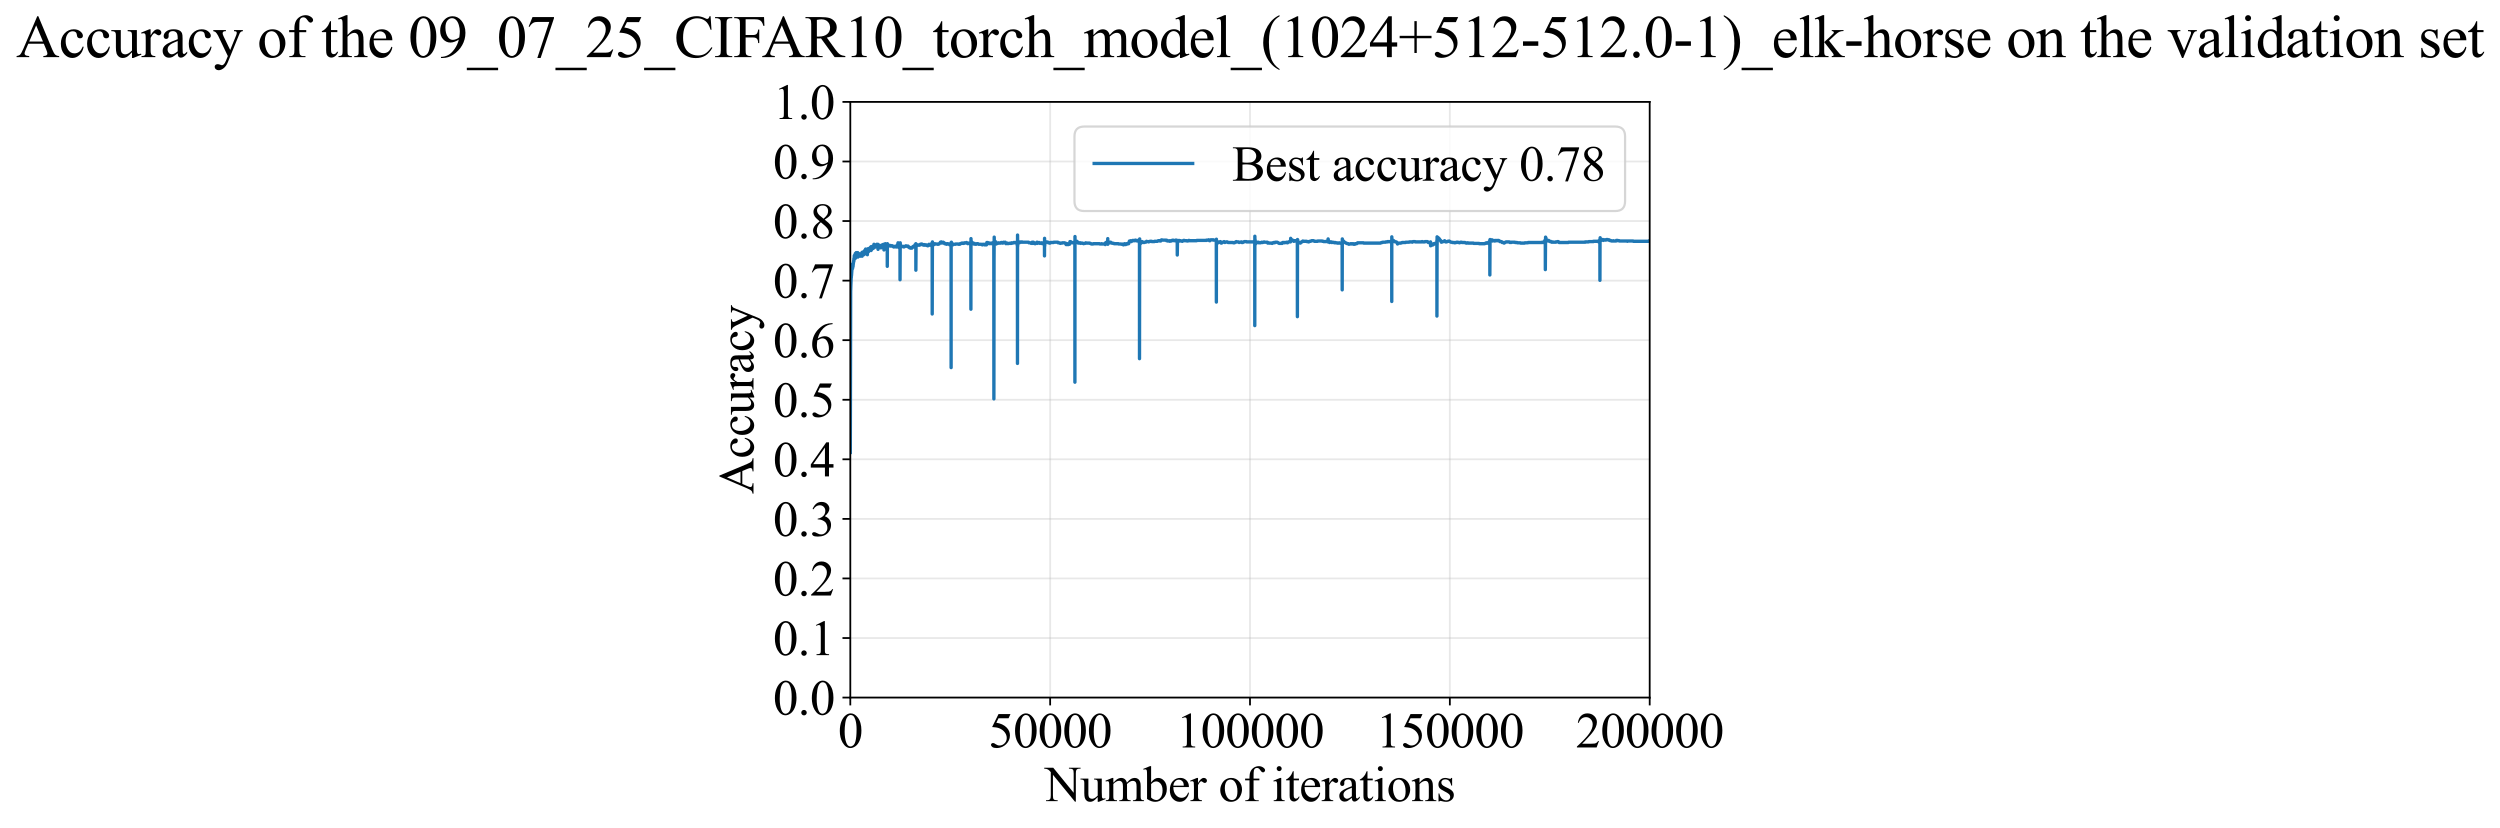 <?xml version="1.0" encoding="utf-8" standalone="no"?>
<!DOCTYPE svg PUBLIC "-//W3C//DTD SVG 1.1//EN"
  "http://www.w3.org/Graphics/SVG/1.1/DTD/svg11.dtd">
<svg xmlns:xlink="http://www.w3.org/1999/xlink" width="1116.852pt" height="369.808pt" viewBox="0 0 1116.852 369.808" xmlns="http://www.w3.org/2000/svg" version="1.1">
 <defs>
  <style type="text/css">*{stroke-linejoin: round; stroke-linecap: butt}</style>
 </defs>
 <g id="figure_1">
  <g id="patch_1">
   <path d="M 0 369.808 
L 1116.852 369.808 
L 1116.852 0 
L 0 0 
z
" style="fill: #ffffff"/>
  </g>
  <g id="axes_1">
   <g id="patch_2">
    <path d="M 379.866 311.644 
L 736.986 311.644 
L 736.986 45.532 
L 379.866 45.532 
z
" style="fill: #ffffff"/>
   </g>
   <g id="matplotlib.axis_1">
    <g id="xtick_1">
     <g id="line2d_1">
      <path d="M 379.866 311.644 
L 379.866 45.532 
" clip-path="url(#p55949bc3e5)" style="fill: none; stroke: #b0b0b0; stroke-opacity: 0.3; stroke-width: 0.8; stroke-linecap: square"/>
     </g>
     <g id="line2d_2">
      <defs>
       <path id="m00843cad84" d="M 0 0 
L 0 3.5 
" style="stroke: #000000; stroke-width: 0.8"/>
      </defs>
      <g>
       <use xlink:href="#m00843cad84" x="379.866" y="311.644" style="stroke: #000000; stroke-width: 0.8"/>
      </g>
     </g>
     <g id="text_1">
      <!-- 0 -->
      <g transform="translate(374.366 333.92) scale(0.22 -0.22)">
       <defs>
        <path id="TimesNewRomanPSMT-30" d="M 231 2094 
Q 231 2819 450 3342 
Q 669 3866 1031 4122 
Q 1313 4325 1613 4325 
Q 2100 4325 2488 3828 
Q 2972 3213 2972 2159 
Q 2972 1422 2759 906 
Q 2547 391 2217 158 
Q 1888 -75 1581 -75 
Q 975 -75 572 641 
Q 231 1244 231 2094 
z
M 844 2016 
Q 844 1141 1059 588 
Q 1238 122 1591 122 
Q 1759 122 1940 273 
Q 2122 425 2216 781 
Q 2359 1319 2359 2297 
Q 2359 3022 2209 3506 
Q 2097 3866 1919 4016 
Q 1791 4119 1609 4119 
Q 1397 4119 1231 3928 
Q 1006 3669 925 3112 
Q 844 2556 844 2016 
z
" transform="scale(0.016)"/>
       </defs>
       <use xlink:href="#TimesNewRomanPSMT-30"/>
      </g>
     </g>
    </g>
    <g id="xtick_2">
     <g id="line2d_3">
      <path d="M 469.146 311.644 
L 469.146 45.532 
" clip-path="url(#p55949bc3e5)" style="fill: none; stroke: #b0b0b0; stroke-opacity: 0.3; stroke-width: 0.8; stroke-linecap: square"/>
     </g>
     <g id="line2d_4">
      <g>
       <use xlink:href="#m00843cad84" x="469.146" y="311.644" style="stroke: #000000; stroke-width: 0.8"/>
      </g>
     </g>
     <g id="text_2">
      <!-- 50000 -->
      <g transform="translate(441.646 333.92) scale(0.22 -0.22)">
       <defs>
        <path id="TimesNewRomanPSMT-35" d="M 2778 4238 
L 2534 3706 
L 1259 3706 
L 981 3138 
Q 1809 3016 2294 2522 
Q 2709 2097 2709 1522 
Q 2709 1188 2573 903 
Q 2438 619 2231 419 
Q 2025 219 1772 97 
Q 1413 -75 1034 -75 
Q 653 -75 479 54 
Q 306 184 306 341 
Q 306 428 378 495 
Q 450 563 559 563 
Q 641 563 702 538 
Q 763 513 909 409 
Q 1144 247 1384 247 
Q 1750 247 2026 523 
Q 2303 800 2303 1197 
Q 2303 1581 2056 1914 
Q 1809 2247 1375 2428 
Q 1034 2569 447 2591 
L 1259 4238 
L 2778 4238 
z
" transform="scale(0.016)"/>
       </defs>
       <use xlink:href="#TimesNewRomanPSMT-35"/>
       <use xlink:href="#TimesNewRomanPSMT-30" transform="translate(50 0)"/>
       <use xlink:href="#TimesNewRomanPSMT-30" transform="translate(100 0)"/>
       <use xlink:href="#TimesNewRomanPSMT-30" transform="translate(150 0)"/>
       <use xlink:href="#TimesNewRomanPSMT-30" transform="translate(200 0)"/>
      </g>
     </g>
    </g>
    <g id="xtick_3">
     <g id="line2d_5">
      <path d="M 558.426 311.644 
L 558.426 45.532 
" clip-path="url(#p55949bc3e5)" style="fill: none; stroke: #b0b0b0; stroke-opacity: 0.3; stroke-width: 0.8; stroke-linecap: square"/>
     </g>
     <g id="line2d_6">
      <g>
       <use xlink:href="#m00843cad84" x="558.426" y="311.644" style="stroke: #000000; stroke-width: 0.8"/>
      </g>
     </g>
     <g id="text_3">
      <!-- 100000 -->
      <g transform="translate(525.426 333.92) scale(0.22 -0.22)">
       <defs>
        <path id="TimesNewRomanPSMT-31" d="M 750 3822 
L 1781 4325 
L 1884 4325 
L 1884 747 
Q 1884 391 1914 303 
Q 1944 216 2037 169 
Q 2131 122 2419 116 
L 2419 0 
L 825 0 
L 825 116 
Q 1125 122 1212 167 
Q 1300 213 1334 289 
Q 1369 366 1369 747 
L 1369 3034 
Q 1369 3497 1338 3628 
Q 1316 3728 1258 3775 
Q 1200 3822 1119 3822 
Q 1003 3822 797 3725 
L 750 3822 
z
" transform="scale(0.016)"/>
       </defs>
       <use xlink:href="#TimesNewRomanPSMT-31"/>
       <use xlink:href="#TimesNewRomanPSMT-30" transform="translate(50 0)"/>
       <use xlink:href="#TimesNewRomanPSMT-30" transform="translate(100 0)"/>
       <use xlink:href="#TimesNewRomanPSMT-30" transform="translate(150 0)"/>
       <use xlink:href="#TimesNewRomanPSMT-30" transform="translate(200 0)"/>
       <use xlink:href="#TimesNewRomanPSMT-30" transform="translate(250 0)"/>
      </g>
     </g>
    </g>
    <g id="xtick_4">
     <g id="line2d_7">
      <path d="M 647.706 311.644 
L 647.706 45.532 
" clip-path="url(#p55949bc3e5)" style="fill: none; stroke: #b0b0b0; stroke-opacity: 0.3; stroke-width: 0.8; stroke-linecap: square"/>
     </g>
     <g id="line2d_8">
      <g>
       <use xlink:href="#m00843cad84" x="647.706" y="311.644" style="stroke: #000000; stroke-width: 0.8"/>
      </g>
     </g>
     <g id="text_4">
      <!-- 150000 -->
      <g transform="translate(614.706 333.92) scale(0.22 -0.22)">
       <use xlink:href="#TimesNewRomanPSMT-31"/>
       <use xlink:href="#TimesNewRomanPSMT-35" transform="translate(50 0)"/>
       <use xlink:href="#TimesNewRomanPSMT-30" transform="translate(100 0)"/>
       <use xlink:href="#TimesNewRomanPSMT-30" transform="translate(150 0)"/>
       <use xlink:href="#TimesNewRomanPSMT-30" transform="translate(200 0)"/>
       <use xlink:href="#TimesNewRomanPSMT-30" transform="translate(250 0)"/>
      </g>
     </g>
    </g>
    <g id="xtick_5">
     <g id="line2d_9">
      <path d="M 736.986 311.644 
L 736.986 45.532 
" clip-path="url(#p55949bc3e5)" style="fill: none; stroke: #b0b0b0; stroke-opacity: 0.3; stroke-width: 0.8; stroke-linecap: square"/>
     </g>
     <g id="line2d_10">
      <g>
       <use xlink:href="#m00843cad84" x="736.986" y="311.644" style="stroke: #000000; stroke-width: 0.8"/>
      </g>
     </g>
     <g id="text_5">
      <!-- 200000 -->
      <g transform="translate(703.986 333.92) scale(0.22 -0.22)">
       <defs>
        <path id="TimesNewRomanPSMT-32" d="M 2934 816 
L 2638 0 
L 138 0 
L 138 116 
Q 1241 1122 1691 1759 
Q 2141 2397 2141 2925 
Q 2141 3328 1894 3587 
Q 1647 3847 1303 3847 
Q 991 3847 742 3664 
Q 494 3481 375 3128 
L 259 3128 
Q 338 3706 661 4015 
Q 984 4325 1469 4325 
Q 1984 4325 2329 3994 
Q 2675 3663 2675 3213 
Q 2675 2891 2525 2569 
Q 2294 2063 1775 1497 
Q 997 647 803 472 
L 1909 472 
Q 2247 472 2383 497 
Q 2519 522 2628 598 
Q 2738 675 2819 816 
L 2934 816 
z
" transform="scale(0.016)"/>
       </defs>
       <use xlink:href="#TimesNewRomanPSMT-32"/>
       <use xlink:href="#TimesNewRomanPSMT-30" transform="translate(50 0)"/>
       <use xlink:href="#TimesNewRomanPSMT-30" transform="translate(100 0)"/>
       <use xlink:href="#TimesNewRomanPSMT-30" transform="translate(150 0)"/>
       <use xlink:href="#TimesNewRomanPSMT-30" transform="translate(200 0)"/>
       <use xlink:href="#TimesNewRomanPSMT-30" transform="translate(250 0)"/>
      </g>
     </g>
    </g>
    <g id="text_6">
     <!-- Number of iterations -->
     <g transform="translate(466.784 357.902) scale(0.22 -0.22)">
      <defs>
       <path id="TimesNewRomanPSMT-4e" d="M -84 4238 
L 1066 4238 
L 3656 1059 
L 3656 3503 
Q 3656 3894 3569 3991 
Q 3453 4122 3203 4122 
L 3056 4122 
L 3056 4238 
L 4531 4238 
L 4531 4122 
L 4381 4122 
Q 4113 4122 4000 3959 
Q 3931 3859 3931 3503 
L 3931 -69 
L 3819 -69 
L 1025 3344 
L 1025 734 
Q 1025 344 1109 247 
Q 1228 116 1475 116 
L 1625 116 
L 1625 0 
L 150 0 
L 150 116 
L 297 116 
Q 569 116 681 278 
Q 750 378 750 734 
L 750 3681 
Q 566 3897 470 3965 
Q 375 4034 191 4094 
Q 100 4122 -84 4122 
L -84 4238 
z
" transform="scale(0.016)"/>
       <path id="TimesNewRomanPSMT-75" d="M 2709 2863 
L 2709 1128 
Q 2709 631 2732 520 
Q 2756 409 2807 365 
Q 2859 322 2928 322 
Q 3025 322 3147 375 
L 3191 266 
L 2334 -88 
L 2194 -88 
L 2194 519 
Q 1825 119 1631 15 
Q 1438 -88 1222 -88 
Q 981 -88 804 51 
Q 628 191 559 409 
Q 491 628 491 1028 
L 491 2306 
Q 491 2509 447 2587 
Q 403 2666 317 2708 
Q 231 2750 6 2747 
L 6 2863 
L 1009 2863 
L 1009 947 
Q 1009 547 1148 422 
Q 1288 297 1484 297 
Q 1619 297 1789 381 
Q 1959 466 2194 703 
L 2194 2325 
Q 2194 2569 2105 2655 
Q 2016 2741 1734 2747 
L 1734 2863 
L 2709 2863 
z
" transform="scale(0.016)"/>
       <path id="TimesNewRomanPSMT-6d" d="M 1050 2338 
Q 1363 2650 1419 2697 
Q 1559 2816 1721 2881 
Q 1884 2947 2044 2947 
Q 2313 2947 2506 2790 
Q 2700 2634 2766 2338 
Q 3088 2713 3309 2830 
Q 3531 2947 3766 2947 
Q 3994 2947 4170 2830 
Q 4347 2713 4450 2447 
Q 4519 2266 4519 1878 
L 4519 647 
Q 4519 378 4559 278 
Q 4591 209 4675 161 
Q 4759 113 4950 113 
L 4950 0 
L 3538 0 
L 3538 113 
L 3597 113 
Q 3781 113 3884 184 
Q 3956 234 3988 344 
Q 4000 397 4000 647 
L 4000 1878 
Q 4000 2228 3916 2372 
Q 3794 2572 3525 2572 
Q 3359 2572 3192 2489 
Q 3025 2406 2788 2181 
L 2781 2147 
L 2788 2013 
L 2788 647 
Q 2788 353 2820 281 
Q 2853 209 2943 161 
Q 3034 113 3253 113 
L 3253 0 
L 1806 0 
L 1806 113 
Q 2044 113 2133 169 
Q 2222 225 2256 338 
Q 2272 391 2272 647 
L 2272 1878 
Q 2272 2228 2169 2381 
Q 2031 2581 1784 2581 
Q 1616 2581 1450 2491 
Q 1191 2353 1050 2181 
L 1050 647 
Q 1050 366 1089 281 
Q 1128 197 1204 155 
Q 1281 113 1516 113 
L 1516 0 
L 100 0 
L 100 113 
Q 297 113 375 155 
Q 453 197 493 289 
Q 534 381 534 647 
L 534 1741 
Q 534 2213 506 2350 
Q 484 2453 437 2492 
Q 391 2531 309 2531 
Q 222 2531 100 2484 
L 53 2597 
L 916 2947 
L 1050 2947 
L 1050 2338 
z
" transform="scale(0.016)"/>
       <path id="TimesNewRomanPSMT-62" d="M 984 2369 
Q 1400 2947 1881 2947 
Q 2322 2947 2650 2570 
Q 2978 2194 2978 1541 
Q 2978 778 2472 313 
Q 2038 -88 1503 -88 
Q 1253 -88 995 3 
Q 738 94 469 275 
L 469 3241 
Q 469 3728 445 3840 
Q 422 3953 372 3993 
Q 322 4034 247 4034 
Q 159 4034 28 3984 
L -16 4094 
L 844 4444 
L 984 4444 
L 984 2369 
z
M 984 2169 
L 984 456 
Q 1144 300 1314 220 
Q 1484 141 1663 141 
Q 1947 141 2192 453 
Q 2438 766 2438 1363 
Q 2438 1913 2192 2208 
Q 1947 2503 1634 2503 
Q 1469 2503 1303 2419 
Q 1178 2356 984 2169 
z
" transform="scale(0.016)"/>
       <path id="TimesNewRomanPSMT-65" d="M 681 1784 
Q 678 1147 991 784 
Q 1303 422 1725 422 
Q 2006 422 2214 576 
Q 2422 731 2563 1106 
L 2659 1044 
Q 2594 616 2278 264 
Q 1963 -88 1488 -88 
Q 972 -88 605 314 
Q 238 716 238 1394 
Q 238 2128 614 2539 
Q 991 2950 1559 2950 
Q 2041 2950 2350 2633 
Q 2659 2316 2659 1784 
L 681 1784 
z
M 681 1966 
L 2006 1966 
Q 1991 2241 1941 2353 
Q 1863 2528 1708 2628 
Q 1553 2728 1384 2728 
Q 1125 2728 920 2526 
Q 716 2325 681 1966 
z
" transform="scale(0.016)"/>
       <path id="TimesNewRomanPSMT-72" d="M 1038 2947 
L 1038 2303 
Q 1397 2947 1775 2947 
Q 1947 2947 2059 2842 
Q 2172 2738 2172 2600 
Q 2172 2478 2090 2393 
Q 2009 2309 1897 2309 
Q 1788 2309 1652 2417 
Q 1516 2525 1450 2525 
Q 1394 2525 1328 2463 
Q 1188 2334 1038 2041 
L 1038 669 
Q 1038 431 1097 309 
Q 1138 225 1241 169 
Q 1344 113 1538 113 
L 1538 0 
L 72 0 
L 72 113 
Q 291 113 397 181 
Q 475 231 506 341 
Q 522 394 522 644 
L 522 1753 
Q 522 2253 501 2348 
Q 481 2444 426 2487 
Q 372 2531 291 2531 
Q 194 2531 72 2484 
L 41 2597 
L 906 2947 
L 1038 2947 
z
" transform="scale(0.016)"/>
       <path id="TimesNewRomanPSMT-20" transform="scale(0.016)"/>
       <path id="TimesNewRomanPSMT-6f" d="M 1600 2947 
Q 2250 2947 2644 2453 
Q 2978 2031 2978 1484 
Q 2978 1100 2793 706 
Q 2609 313 2286 112 
Q 1963 -88 1566 -88 
Q 919 -88 538 428 
Q 216 863 216 1403 
Q 216 1797 411 2186 
Q 606 2575 925 2761 
Q 1244 2947 1600 2947 
z
M 1503 2744 
Q 1338 2744 1170 2645 
Q 1003 2547 900 2300 
Q 797 2053 797 1666 
Q 797 1041 1045 587 
Q 1294 134 1700 134 
Q 2003 134 2200 384 
Q 2397 634 2397 1244 
Q 2397 2006 2069 2444 
Q 1847 2744 1503 2744 
z
" transform="scale(0.016)"/>
       <path id="TimesNewRomanPSMT-66" d="M 1319 2638 
L 1319 756 
Q 1319 356 1406 250 
Q 1522 113 1716 113 
L 1975 113 
L 1975 0 
L 266 0 
L 266 113 
L 394 113 
Q 519 113 622 175 
Q 725 238 764 344 
Q 803 450 803 756 
L 803 2638 
L 247 2638 
L 247 2863 
L 803 2863 
L 803 3050 
Q 803 3478 940 3775 
Q 1078 4072 1361 4255 
Q 1644 4438 1997 4438 
Q 2325 4438 2600 4225 
Q 2781 4084 2781 3909 
Q 2781 3816 2700 3733 
Q 2619 3650 2525 3650 
Q 2453 3650 2373 3701 
Q 2294 3753 2178 3923 
Q 2063 4094 1966 4153 
Q 1869 4213 1750 4213 
Q 1606 4213 1506 4136 
Q 1406 4059 1362 3898 
Q 1319 3738 1319 3069 
L 1319 2863 
L 2056 2863 
L 2056 2638 
L 1319 2638 
z
" transform="scale(0.016)"/>
       <path id="TimesNewRomanPSMT-69" d="M 928 4444 
Q 1059 4444 1151 4351 
Q 1244 4259 1244 4128 
Q 1244 3997 1151 3903 
Q 1059 3809 928 3809 
Q 797 3809 703 3903 
Q 609 3997 609 4128 
Q 609 4259 701 4351 
Q 794 4444 928 4444 
z
M 1188 2947 
L 1188 647 
Q 1188 378 1227 289 
Q 1266 200 1342 156 
Q 1419 113 1622 113 
L 1622 0 
L 231 0 
L 231 113 
Q 441 113 512 153 
Q 584 194 626 287 
Q 669 381 669 647 
L 669 1750 
Q 669 2216 641 2353 
Q 619 2453 572 2492 
Q 525 2531 444 2531 
Q 356 2531 231 2484 
L 188 2597 
L 1050 2947 
L 1188 2947 
z
" transform="scale(0.016)"/>
       <path id="TimesNewRomanPSMT-74" d="M 1031 3803 
L 1031 2863 
L 1700 2863 
L 1700 2644 
L 1031 2644 
L 1031 788 
Q 1031 509 1111 412 
Q 1191 316 1316 316 
Q 1419 316 1516 380 
Q 1613 444 1666 569 
L 1788 569 
Q 1678 263 1478 108 
Q 1278 -47 1066 -47 
Q 922 -47 784 33 
Q 647 113 581 261 
Q 516 409 516 719 
L 516 2644 
L 63 2644 
L 63 2747 
Q 234 2816 414 2980 
Q 594 3144 734 3369 
Q 806 3488 934 3803 
L 1031 3803 
z
" transform="scale(0.016)"/>
       <path id="TimesNewRomanPSMT-61" d="M 1822 413 
Q 1381 72 1269 19 
Q 1100 -59 909 -59 
Q 613 -59 420 144 
Q 228 347 228 678 
Q 228 888 322 1041 
Q 450 1253 767 1440 
Q 1084 1628 1822 1897 
L 1822 2009 
Q 1822 2438 1686 2597 
Q 1550 2756 1291 2756 
Q 1094 2756 978 2650 
Q 859 2544 859 2406 
L 866 2225 
Q 866 2081 792 2003 
Q 719 1925 600 1925 
Q 484 1925 411 2006 
Q 338 2088 338 2228 
Q 338 2497 613 2722 
Q 888 2947 1384 2947 
Q 1766 2947 2009 2819 
Q 2194 2722 2281 2516 
Q 2338 2381 2338 1966 
L 2338 994 
Q 2338 584 2353 492 
Q 2369 400 2405 369 
Q 2441 338 2488 338 
Q 2538 338 2575 359 
Q 2641 400 2828 588 
L 2828 413 
Q 2478 -56 2159 -56 
Q 2006 -56 1915 50 
Q 1825 156 1822 413 
z
M 1822 616 
L 1822 1706 
Q 1350 1519 1213 1441 
Q 966 1303 859 1153 
Q 753 1003 753 825 
Q 753 600 887 451 
Q 1022 303 1197 303 
Q 1434 303 1822 616 
z
" transform="scale(0.016)"/>
       <path id="TimesNewRomanPSMT-6e" d="M 1034 2341 
Q 1538 2947 1994 2947 
Q 2228 2947 2397 2830 
Q 2566 2713 2666 2444 
Q 2734 2256 2734 1869 
L 2734 647 
Q 2734 375 2778 278 
Q 2813 200 2889 156 
Q 2966 113 3172 113 
L 3172 0 
L 1756 0 
L 1756 113 
L 1816 113 
Q 2016 113 2095 173 
Q 2175 234 2206 353 
Q 2219 400 2219 647 
L 2219 1819 
Q 2219 2209 2117 2386 
Q 2016 2563 1775 2563 
Q 1403 2563 1034 2156 
L 1034 647 
Q 1034 356 1069 288 
Q 1113 197 1189 155 
Q 1266 113 1500 113 
L 1500 0 
L 84 0 
L 84 113 
L 147 113 
Q 366 113 442 223 
Q 519 334 519 647 
L 519 1709 
Q 519 2225 495 2337 
Q 472 2450 423 2490 
Q 375 2531 294 2531 
Q 206 2531 84 2484 
L 38 2597 
L 900 2947 
L 1034 2947 
L 1034 2341 
z
" transform="scale(0.016)"/>
       <path id="TimesNewRomanPSMT-73" d="M 2050 2947 
L 2050 1972 
L 1947 1972 
Q 1828 2431 1642 2597 
Q 1456 2763 1169 2763 
Q 950 2763 815 2647 
Q 681 2531 681 2391 
Q 681 2216 781 2091 
Q 878 1963 1175 1819 
L 1631 1597 
Q 2266 1288 2266 781 
Q 2266 391 1970 151 
Q 1675 -88 1309 -88 
Q 1047 -88 709 6 
Q 606 38 541 38 
Q 469 38 428 -44 
L 325 -44 
L 325 978 
L 428 978 
Q 516 541 762 319 
Q 1009 97 1316 97 
Q 1531 97 1667 223 
Q 1803 350 1803 528 
Q 1803 744 1651 891 
Q 1500 1038 1047 1263 
Q 594 1488 453 1669 
Q 313 1847 313 2119 
Q 313 2472 555 2709 
Q 797 2947 1181 2947 
Q 1350 2947 1591 2875 
Q 1750 2828 1803 2828 
Q 1853 2828 1881 2850 
Q 1909 2872 1947 2947 
L 2050 2947 
z
" transform="scale(0.016)"/>
      </defs>
      <use xlink:href="#TimesNewRomanPSMT-4e"/>
      <use xlink:href="#TimesNewRomanPSMT-75" transform="translate(72.217 0)"/>
      <use xlink:href="#TimesNewRomanPSMT-6d" transform="translate(122.217 0)"/>
      <use xlink:href="#TimesNewRomanPSMT-62" transform="translate(200 0)"/>
      <use xlink:href="#TimesNewRomanPSMT-65" transform="translate(250 0)"/>
      <use xlink:href="#TimesNewRomanPSMT-72" transform="translate(294.385 0)"/>
      <use xlink:href="#TimesNewRomanPSMT-20" transform="translate(327.686 0)"/>
      <use xlink:href="#TimesNewRomanPSMT-6f" transform="translate(352.686 0)"/>
      <use xlink:href="#TimesNewRomanPSMT-66" transform="translate(402.686 0)"/>
      <use xlink:href="#TimesNewRomanPSMT-20" transform="translate(435.986 0)"/>
      <use xlink:href="#TimesNewRomanPSMT-69" transform="translate(460.986 0)"/>
      <use xlink:href="#TimesNewRomanPSMT-74" transform="translate(488.77 0)"/>
      <use xlink:href="#TimesNewRomanPSMT-65" transform="translate(516.553 0)"/>
      <use xlink:href="#TimesNewRomanPSMT-72" transform="translate(560.938 0)"/>
      <use xlink:href="#TimesNewRomanPSMT-61" transform="translate(594.238 0)"/>
      <use xlink:href="#TimesNewRomanPSMT-74" transform="translate(638.623 0)"/>
      <use xlink:href="#TimesNewRomanPSMT-69" transform="translate(666.406 0)"/>
      <use xlink:href="#TimesNewRomanPSMT-6f" transform="translate(694.189 0)"/>
      <use xlink:href="#TimesNewRomanPSMT-6e" transform="translate(744.189 0)"/>
      <use xlink:href="#TimesNewRomanPSMT-73" transform="translate(794.189 0)"/>
     </g>
    </g>
   </g>
   <g id="matplotlib.axis_2">
    <g id="ytick_1">
     <g id="line2d_11">
      <path d="M 379.866 311.644 
L 736.986 311.644 
" clip-path="url(#p55949bc3e5)" style="fill: none; stroke: #b0b0b0; stroke-opacity: 0.3; stroke-width: 0.8; stroke-linecap: square"/>
     </g>
     <g id="line2d_12">
      <defs>
       <path id="m89e52a1d83" d="M 0 0 
L -3.5 0 
" style="stroke: #000000; stroke-width: 0.8"/>
      </defs>
      <g>
       <use xlink:href="#m89e52a1d83" x="379.866" y="311.644" style="stroke: #000000; stroke-width: 0.8"/>
      </g>
     </g>
     <g id="text_7">
      <!-- 0.0 -->
      <g transform="translate(345.366 319.282) scale(0.22 -0.22)">
       <defs>
        <path id="TimesNewRomanPSMT-2e" d="M 800 606 
Q 947 606 1047 504 
Q 1147 403 1147 259 
Q 1147 116 1045 14 
Q 944 -88 800 -88 
Q 656 -88 554 14 
Q 453 116 453 259 
Q 453 406 554 506 
Q 656 606 800 606 
z
" transform="scale(0.016)"/>
       </defs>
       <use xlink:href="#TimesNewRomanPSMT-30"/>
       <use xlink:href="#TimesNewRomanPSMT-2e" transform="translate(50 0)"/>
       <use xlink:href="#TimesNewRomanPSMT-30" transform="translate(75 0)"/>
      </g>
     </g>
    </g>
    <g id="ytick_2">
     <g id="line2d_13">
      <path d="M 379.866 285.032 
L 736.986 285.032 
" clip-path="url(#p55949bc3e5)" style="fill: none; stroke: #b0b0b0; stroke-opacity: 0.3; stroke-width: 0.8; stroke-linecap: square"/>
     </g>
     <g id="line2d_14">
      <g>
       <use xlink:href="#m89e52a1d83" x="379.866" y="285.032" style="stroke: #000000; stroke-width: 0.8"/>
      </g>
     </g>
     <g id="text_8">
      <!-- 0.1 -->
      <g transform="translate(345.366 292.67) scale(0.22 -0.22)">
       <use xlink:href="#TimesNewRomanPSMT-30"/>
       <use xlink:href="#TimesNewRomanPSMT-2e" transform="translate(50 0)"/>
       <use xlink:href="#TimesNewRomanPSMT-31" transform="translate(75 0)"/>
      </g>
     </g>
    </g>
    <g id="ytick_3">
     <g id="line2d_15">
      <path d="M 379.866 258.421 
L 736.986 258.421 
" clip-path="url(#p55949bc3e5)" style="fill: none; stroke: #b0b0b0; stroke-opacity: 0.3; stroke-width: 0.8; stroke-linecap: square"/>
     </g>
     <g id="line2d_16">
      <g>
       <use xlink:href="#m89e52a1d83" x="379.866" y="258.421" style="stroke: #000000; stroke-width: 0.8"/>
      </g>
     </g>
     <g id="text_9">
      <!-- 0.2 -->
      <g transform="translate(345.366 266.059) scale(0.22 -0.22)">
       <use xlink:href="#TimesNewRomanPSMT-30"/>
       <use xlink:href="#TimesNewRomanPSMT-2e" transform="translate(50 0)"/>
       <use xlink:href="#TimesNewRomanPSMT-32" transform="translate(75 0)"/>
      </g>
     </g>
    </g>
    <g id="ytick_4">
     <g id="line2d_17">
      <path d="M 379.866 231.81 
L 736.986 231.81 
" clip-path="url(#p55949bc3e5)" style="fill: none; stroke: #b0b0b0; stroke-opacity: 0.3; stroke-width: 0.8; stroke-linecap: square"/>
     </g>
     <g id="line2d_18">
      <g>
       <use xlink:href="#m89e52a1d83" x="379.866" y="231.81" style="stroke: #000000; stroke-width: 0.8"/>
      </g>
     </g>
     <g id="text_10">
      <!-- 0.3 -->
      <g transform="translate(345.366 239.448) scale(0.22 -0.22)">
       <defs>
        <path id="TimesNewRomanPSMT-33" d="M 325 3431 
Q 506 3859 782 4092 
Q 1059 4325 1472 4325 
Q 1981 4325 2253 3994 
Q 2459 3747 2459 3466 
Q 2459 3003 1878 2509 
Q 2269 2356 2469 2072 
Q 2669 1788 2669 1403 
Q 2669 853 2319 450 
Q 1863 -75 997 -75 
Q 569 -75 414 31 
Q 259 138 259 259 
Q 259 350 332 419 
Q 406 488 509 488 
Q 588 488 669 463 
Q 722 447 909 348 
Q 1097 250 1169 231 
Q 1284 197 1416 197 
Q 1734 197 1970 444 
Q 2206 691 2206 1028 
Q 2206 1275 2097 1509 
Q 2016 1684 1919 1775 
Q 1784 1900 1550 2001 
Q 1316 2103 1072 2103 
L 972 2103 
L 972 2197 
Q 1219 2228 1467 2375 
Q 1716 2522 1828 2728 
Q 1941 2934 1941 3181 
Q 1941 3503 1739 3701 
Q 1538 3900 1238 3900 
Q 753 3900 428 3381 
L 325 3431 
z
" transform="scale(0.016)"/>
       </defs>
       <use xlink:href="#TimesNewRomanPSMT-30"/>
       <use xlink:href="#TimesNewRomanPSMT-2e" transform="translate(50 0)"/>
       <use xlink:href="#TimesNewRomanPSMT-33" transform="translate(75 0)"/>
      </g>
     </g>
    </g>
    <g id="ytick_5">
     <g id="line2d_19">
      <path d="M 379.866 205.199 
L 736.986 205.199 
" clip-path="url(#p55949bc3e5)" style="fill: none; stroke: #b0b0b0; stroke-opacity: 0.3; stroke-width: 0.8; stroke-linecap: square"/>
     </g>
     <g id="line2d_20">
      <g>
       <use xlink:href="#m89e52a1d83" x="379.866" y="205.199" style="stroke: #000000; stroke-width: 0.8"/>
      </g>
     </g>
     <g id="text_11">
      <!-- 0.4 -->
      <g transform="translate(345.366 212.837) scale(0.22 -0.22)">
       <defs>
        <path id="TimesNewRomanPSMT-34" d="M 2978 1563 
L 2978 1119 
L 2409 1119 
L 2409 0 
L 1894 0 
L 1894 1119 
L 100 1119 
L 100 1519 
L 2066 4325 
L 2409 4325 
L 2409 1563 
L 2978 1563 
z
M 1894 1563 
L 1894 3666 
L 406 1563 
L 1894 1563 
z
" transform="scale(0.016)"/>
       </defs>
       <use xlink:href="#TimesNewRomanPSMT-30"/>
       <use xlink:href="#TimesNewRomanPSMT-2e" transform="translate(50 0)"/>
       <use xlink:href="#TimesNewRomanPSMT-34" transform="translate(75 0)"/>
      </g>
     </g>
    </g>
    <g id="ytick_6">
     <g id="line2d_21">
      <path d="M 379.866 178.588 
L 736.986 178.588 
" clip-path="url(#p55949bc3e5)" style="fill: none; stroke: #b0b0b0; stroke-opacity: 0.3; stroke-width: 0.8; stroke-linecap: square"/>
     </g>
     <g id="line2d_22">
      <g>
       <use xlink:href="#m89e52a1d83" x="379.866" y="178.588" style="stroke: #000000; stroke-width: 0.8"/>
      </g>
     </g>
     <g id="text_12">
      <!-- 0.5 -->
      <g transform="translate(345.366 186.226) scale(0.22 -0.22)">
       <use xlink:href="#TimesNewRomanPSMT-30"/>
       <use xlink:href="#TimesNewRomanPSMT-2e" transform="translate(50 0)"/>
       <use xlink:href="#TimesNewRomanPSMT-35" transform="translate(75 0)"/>
      </g>
     </g>
    </g>
    <g id="ytick_7">
     <g id="line2d_23">
      <path d="M 379.866 151.976 
L 736.986 151.976 
" clip-path="url(#p55949bc3e5)" style="fill: none; stroke: #b0b0b0; stroke-opacity: 0.3; stroke-width: 0.8; stroke-linecap: square"/>
     </g>
     <g id="line2d_24">
      <g>
       <use xlink:href="#m89e52a1d83" x="379.866" y="151.976" style="stroke: #000000; stroke-width: 0.8"/>
      </g>
     </g>
     <g id="text_13">
      <!-- 0.6 -->
      <g transform="translate(345.366 159.614) scale(0.22 -0.22)">
       <defs>
        <path id="TimesNewRomanPSMT-36" d="M 2869 4325 
L 2869 4209 
Q 2456 4169 2195 4045 
Q 1934 3922 1679 3669 
Q 1425 3416 1258 3105 
Q 1091 2794 978 2366 
Q 1428 2675 1881 2675 
Q 2316 2675 2634 2325 
Q 2953 1975 2953 1425 
Q 2953 894 2631 456 
Q 2244 -75 1606 -75 
Q 1172 -75 869 213 
Q 275 772 275 1663 
Q 275 2231 503 2743 
Q 731 3256 1154 3653 
Q 1578 4050 1965 4187 
Q 2353 4325 2688 4325 
L 2869 4325 
z
M 925 2138 
Q 869 1716 869 1456 
Q 869 1156 980 804 
Q 1091 453 1309 247 
Q 1469 100 1697 100 
Q 1969 100 2183 356 
Q 2397 613 2397 1088 
Q 2397 1622 2184 2012 
Q 1972 2403 1581 2403 
Q 1463 2403 1327 2353 
Q 1191 2303 925 2138 
z
" transform="scale(0.016)"/>
       </defs>
       <use xlink:href="#TimesNewRomanPSMT-30"/>
       <use xlink:href="#TimesNewRomanPSMT-2e" transform="translate(50 0)"/>
       <use xlink:href="#TimesNewRomanPSMT-36" transform="translate(75 0)"/>
      </g>
     </g>
    </g>
    <g id="ytick_8">
     <g id="line2d_25">
      <path d="M 379.866 125.365 
L 736.986 125.365 
" clip-path="url(#p55949bc3e5)" style="fill: none; stroke: #b0b0b0; stroke-opacity: 0.3; stroke-width: 0.8; stroke-linecap: square"/>
     </g>
     <g id="line2d_26">
      <g>
       <use xlink:href="#m89e52a1d83" x="379.866" y="125.365" style="stroke: #000000; stroke-width: 0.8"/>
      </g>
     </g>
     <g id="text_14">
      <!-- 0.7 -->
      <g transform="translate(345.366 133.003) scale(0.22 -0.22)">
       <defs>
        <path id="TimesNewRomanPSMT-37" d="M 644 4238 
L 2916 4238 
L 2916 4119 
L 1503 -88 
L 1153 -88 
L 2419 3728 
L 1253 3728 
Q 900 3728 750 3644 
Q 488 3500 328 3200 
L 238 3234 
L 644 4238 
z
" transform="scale(0.016)"/>
       </defs>
       <use xlink:href="#TimesNewRomanPSMT-30"/>
       <use xlink:href="#TimesNewRomanPSMT-2e" transform="translate(50 0)"/>
       <use xlink:href="#TimesNewRomanPSMT-37" transform="translate(75 0)"/>
      </g>
     </g>
    </g>
    <g id="ytick_9">
     <g id="line2d_27">
      <path d="M 379.866 98.754 
L 736.986 98.754 
" clip-path="url(#p55949bc3e5)" style="fill: none; stroke: #b0b0b0; stroke-opacity: 0.3; stroke-width: 0.8; stroke-linecap: square"/>
     </g>
     <g id="line2d_28">
      <g>
       <use xlink:href="#m89e52a1d83" x="379.866" y="98.754" style="stroke: #000000; stroke-width: 0.8"/>
      </g>
     </g>
     <g id="text_15">
      <!-- 0.8 -->
      <g transform="translate(345.366 106.392) scale(0.22 -0.22)">
       <defs>
        <path id="TimesNewRomanPSMT-38" d="M 1228 2134 
Q 725 2547 579 2797 
Q 434 3047 434 3316 
Q 434 3728 753 4026 
Q 1072 4325 1600 4325 
Q 2113 4325 2425 4047 
Q 2738 3769 2738 3413 
Q 2738 3175 2569 2928 
Q 2400 2681 1866 2347 
Q 2416 1922 2594 1678 
Q 2831 1359 2831 1006 
Q 2831 559 2490 242 
Q 2150 -75 1597 -75 
Q 994 -75 656 303 
Q 388 606 388 966 
Q 388 1247 577 1523 
Q 766 1800 1228 2134 
z
M 1719 2469 
Q 2094 2806 2194 3001 
Q 2294 3197 2294 3444 
Q 2294 3772 2109 3958 
Q 1925 4144 1606 4144 
Q 1288 4144 1088 3959 
Q 888 3775 888 3528 
Q 888 3366 970 3203 
Q 1053 3041 1206 2894 
L 1719 2469 
z
M 1375 2016 
Q 1116 1797 991 1539 
Q 866 1281 866 981 
Q 866 578 1086 336 
Q 1306 94 1647 94 
Q 1984 94 2187 284 
Q 2391 475 2391 747 
Q 2391 972 2272 1150 
Q 2050 1481 1375 2016 
z
" transform="scale(0.016)"/>
       </defs>
       <use xlink:href="#TimesNewRomanPSMT-30"/>
       <use xlink:href="#TimesNewRomanPSMT-2e" transform="translate(50 0)"/>
       <use xlink:href="#TimesNewRomanPSMT-38" transform="translate(75 0)"/>
      </g>
     </g>
    </g>
    <g id="ytick_10">
     <g id="line2d_29">
      <path d="M 379.866 72.143 
L 736.986 72.143 
" clip-path="url(#p55949bc3e5)" style="fill: none; stroke: #b0b0b0; stroke-opacity: 0.3; stroke-width: 0.8; stroke-linecap: square"/>
     </g>
     <g id="line2d_30">
      <g>
       <use xlink:href="#m89e52a1d83" x="379.866" y="72.143" style="stroke: #000000; stroke-width: 0.8"/>
      </g>
     </g>
     <g id="text_16">
      <!-- 0.9 -->
      <g transform="translate(345.366 79.781) scale(0.22 -0.22)">
       <defs>
        <path id="TimesNewRomanPSMT-39" d="M 338 -88 
L 338 28 
Q 744 34 1094 217 
Q 1444 400 1770 856 
Q 2097 1313 2225 1859 
Q 1734 1544 1338 1544 
Q 891 1544 572 1889 
Q 253 2234 253 2806 
Q 253 3363 572 3797 
Q 956 4325 1575 4325 
Q 2097 4325 2469 3894 
Q 2925 3359 2925 2575 
Q 2925 1869 2578 1258 
Q 2231 647 1613 244 
Q 1109 -88 516 -88 
L 338 -88 
z
M 2275 2091 
Q 2331 2497 2331 2741 
Q 2331 3044 2228 3395 
Q 2125 3747 1936 3934 
Q 1747 4122 1506 4122 
Q 1228 4122 1018 3872 
Q 809 3622 809 3128 
Q 809 2469 1088 2097 
Q 1291 1828 1588 1828 
Q 1731 1828 1928 1897 
Q 2125 1966 2275 2091 
z
" transform="scale(0.016)"/>
       </defs>
       <use xlink:href="#TimesNewRomanPSMT-30"/>
       <use xlink:href="#TimesNewRomanPSMT-2e" transform="translate(50 0)"/>
       <use xlink:href="#TimesNewRomanPSMT-39" transform="translate(75 0)"/>
      </g>
     </g>
    </g>
    <g id="ytick_11">
     <g id="line2d_31">
      <path d="M 379.866 45.532 
L 736.986 45.532 
" clip-path="url(#p55949bc3e5)" style="fill: none; stroke: #b0b0b0; stroke-opacity: 0.3; stroke-width: 0.8; stroke-linecap: square"/>
     </g>
     <g id="line2d_32">
      <g>
       <use xlink:href="#m89e52a1d83" x="379.866" y="45.532" style="stroke: #000000; stroke-width: 0.8"/>
      </g>
     </g>
     <g id="text_17">
      <!-- 1.0 -->
      <g transform="translate(345.366 53.17) scale(0.22 -0.22)">
       <use xlink:href="#TimesNewRomanPSMT-31"/>
       <use xlink:href="#TimesNewRomanPSMT-2e" transform="translate(50 0)"/>
       <use xlink:href="#TimesNewRomanPSMT-30" transform="translate(75 0)"/>
      </g>
     </g>
    </g>
    <g id="text_18">
     <!-- Accuracy -->
     <g transform="translate(336.619 220.726) rotate(-90) scale(0.22 -0.22)">
      <defs>
       <path id="TimesNewRomanPSMT-41" d="M 2928 1419 
L 1288 1419 
L 1000 750 
Q 894 503 894 381 
Q 894 284 986 211 
Q 1078 138 1384 116 
L 1384 0 
L 50 0 
L 50 116 
Q 316 163 394 238 
Q 553 388 747 847 
L 2238 4334 
L 2347 4334 
L 3822 809 
Q 4000 384 4145 257 
Q 4291 131 4550 116 
L 4550 0 
L 2878 0 
L 2878 116 
Q 3131 128 3220 200 
Q 3309 272 3309 375 
Q 3309 513 3184 809 
L 2928 1419 
z
M 2841 1650 
L 2122 3363 
L 1384 1650 
L 2841 1650 
z
" transform="scale(0.016)"/>
       <path id="TimesNewRomanPSMT-63" d="M 2631 1088 
Q 2516 522 2178 217 
Q 1841 -88 1431 -88 
Q 944 -88 581 321 
Q 219 731 219 1428 
Q 219 2103 620 2525 
Q 1022 2947 1584 2947 
Q 2006 2947 2278 2723 
Q 2550 2500 2550 2259 
Q 2550 2141 2473 2067 
Q 2397 1994 2259 1994 
Q 2075 1994 1981 2113 
Q 1928 2178 1911 2362 
Q 1894 2547 1784 2644 
Q 1675 2738 1481 2738 
Q 1169 2738 978 2506 
Q 725 2200 725 1697 
Q 725 1184 976 792 
Q 1228 400 1656 400 
Q 1963 400 2206 609 
Q 2378 753 2541 1131 
L 2631 1088 
z
" transform="scale(0.016)"/>
       <path id="TimesNewRomanPSMT-79" d="M 38 2863 
L 1372 2863 
L 1372 2747 
L 1306 2747 
Q 1166 2747 1095 2686 
Q 1025 2625 1025 2534 
Q 1025 2413 1128 2197 
L 1825 753 
L 2466 2334 
Q 2519 2463 2519 2588 
Q 2519 2644 2497 2672 
Q 2472 2706 2419 2726 
Q 2366 2747 2231 2747 
L 2231 2863 
L 3163 2863 
L 3163 2747 
Q 3047 2734 2984 2696 
Q 2922 2659 2847 2556 
Q 2819 2513 2741 2316 
L 1575 -541 
Q 1406 -956 1132 -1168 
Q 859 -1381 606 -1381 
Q 422 -1381 303 -1275 
Q 184 -1169 184 -1031 
Q 184 -900 270 -820 
Q 356 -741 506 -741 
Q 609 -741 788 -809 
Q 913 -856 944 -856 
Q 1038 -856 1148 -759 
Q 1259 -663 1372 -384 
L 1575 113 
L 547 2272 
Q 500 2369 397 2513 
Q 319 2622 269 2659 
Q 197 2709 38 2747 
L 38 2863 
z
" transform="scale(0.016)"/>
      </defs>
      <use xlink:href="#TimesNewRomanPSMT-41"/>
      <use xlink:href="#TimesNewRomanPSMT-63" transform="translate(72.217 0)"/>
      <use xlink:href="#TimesNewRomanPSMT-63" transform="translate(116.602 0)"/>
      <use xlink:href="#TimesNewRomanPSMT-75" transform="translate(160.986 0)"/>
      <use xlink:href="#TimesNewRomanPSMT-72" transform="translate(210.986 0)"/>
      <use xlink:href="#TimesNewRomanPSMT-61" transform="translate(244.287 0)"/>
      <use xlink:href="#TimesNewRomanPSMT-63" transform="translate(288.672 0)"/>
      <use xlink:href="#TimesNewRomanPSMT-79" transform="translate(333.057 0)"/>
     </g>
    </g>
   </g>
   <g id="line2d_33">
    <path d="M 379.866 202.138 
L 380.027 130.155 
L 380.098 127.893 
L 380.294 123.236 
L 380.312 124.035 
L 380.33 122.97 
L 380.384 123.236 
L 380.652 119.511 
L 380.669 119.511 
L 380.723 118.047 
L 380.794 118.579 
L 380.812 118.712 
L 380.83 120.043 
L 380.848 118.579 
L 380.919 118.845 
L 380.937 119.644 
L 381.027 118.978 
L 381.044 119.111 
L 381.062 118.712 
L 381.098 118.978 
L 381.187 117.515 
L 381.223 117.914 
L 381.259 117.249 
L 381.402 116.317 
L 381.419 116.45 
L 381.437 116.85 
L 381.473 115.519 
L 381.509 116.184 
L 381.527 116.184 
L 381.652 114.188 
L 381.669 114.987 
L 381.741 114.055 
L 381.776 114.721 
L 381.794 114.721 
L 381.848 113.922 
L 381.866 115.519 
L 381.901 114.321 
L 381.991 115.519 
L 382.009 114.854 
L 382.098 113.257 
L 382.116 115.253 
L 382.205 113.922 
L 382.241 115.253 
L 382.276 113.656 
L 382.312 113.922 
L 382.33 113.39 
L 382.366 114.854 
L 382.384 113.523 
L 382.437 114.721 
L 382.419 112.991 
L 382.473 113.39 
L 382.491 112.858 
L 382.544 114.454 
L 382.58 113.257 
L 382.669 114.721 
L 382.616 113.124 
L 382.705 113.656 
L 382.723 113.39 
L 382.776 114.188 
L 382.83 113.39 
L 382.901 113.656 
L 382.991 114.321 
L 383.009 113.789 
L 383.134 114.721 
L 383.169 114.321 
L 383.187 112.858 
L 383.259 114.854 
L 383.276 113.789 
L 383.294 114.588 
L 383.401 114.454 
L 383.509 113.523 
L 383.526 113.922 
L 383.58 114.055 
L 383.651 113.39 
L 383.669 114.321 
L 383.759 113.922 
L 383.776 113.39 
L 383.794 114.055 
L 383.866 113.789 
L 383.901 114.454 
L 383.937 113.39 
L 383.991 114.055 
L 384.009 114.055 
L 384.116 113.39 
L 384.062 114.188 
L 384.134 113.523 
L 384.241 114.321 
L 384.366 113.789 
L 384.401 113.789 
L 384.455 113.523 
L 384.526 114.454 
L 384.562 113.39 
L 384.634 114.188 
L 384.651 114.321 
L 384.687 113.789 
L 384.705 113.922 
L 384.812 113.656 
L 384.83 113.789 
L 384.866 114.055 
L 384.884 113.523 
L 384.937 113.789 
L 384.991 112.991 
L 385.044 113.789 
L 385.08 113.656 
L 385.098 113.922 
L 385.116 112.725 
L 385.151 114.454 
L 385.205 113.656 
L 385.259 113.39 
L 385.276 114.055 
L 385.294 113.124 
L 385.366 113.523 
L 385.401 113.922 
L 385.419 113.257 
L 385.437 113.39 
L 385.455 112.592 
L 385.491 113.922 
L 385.544 113.523 
L 385.562 112.858 
L 385.651 112.991 
L 385.741 113.789 
L 385.687 112.725 
L 385.776 113.257 
L 385.884 112.459 
L 385.919 113.789 
L 385.991 112.326 
L 386.116 112.991 
L 386.187 112.059 
L 386.223 112.459 
L 386.276 113.124 
L 386.312 111.926 
L 386.455 113.124 
L 386.491 111.66 
L 386.562 112.592 
L 386.616 112.858 
L 386.634 112.725 
L 386.705 111.261 
L 386.741 112.193 
L 386.759 112.193 
L 386.794 111.66 
L 386.812 113.39 
L 386.866 111.793 
L 386.955 112.193 
L 386.973 111.793 
L 386.991 111.793 
L 387.009 111.926 
L 387.044 113.257 
L 387.098 111.793 
L 387.116 111.926 
L 387.241 111.66 
L 387.259 112.459 
L 387.312 111.394 
L 387.348 111.793 
L 387.366 111.793 
L 387.384 112.193 
L 387.455 111.793 
L 387.473 111.66 
L 387.491 113.789 
L 387.58 111.394 
L 387.669 112.059 
L 387.687 111.527 
L 387.705 111.128 
L 387.723 111.926 
L 387.759 111.793 
L 387.776 112.193 
L 387.83 111.261 
L 387.848 111.527 
L 387.866 111.527 
L 387.973 112.459 
L 388.08 111.128 
L 388.134 111.926 
L 388.169 110.995 
L 388.205 110.995 
L 388.276 111.66 
L 388.348 111.261 
L 388.366 111.261 
L 388.384 110.995 
L 388.437 111.793 
L 388.455 111.128 
L 388.58 111.66 
L 388.598 110.862 
L 388.687 110.995 
L 388.705 111.793 
L 388.794 110.862 
L 388.83 111.66 
L 388.866 110.463 
L 388.901 110.995 
L 388.937 110.995 
L 388.973 111.394 
L 389.009 110.463 
L 389.044 111.128 
L 389.134 110.197 
L 389.098 111.926 
L 389.151 110.596 
L 389.241 111.793 
L 389.259 110.995 
L 389.348 111.527 
L 389.384 110.33 
L 389.455 111.394 
L 389.509 110.995 
L 389.562 111.128 
L 389.598 110.463 
L 389.616 111.128 
L 389.669 110.197 
L 389.705 110.862 
L 389.723 110.862 
L 389.794 110.596 
L 389.759 110.995 
L 389.848 110.729 
L 389.866 110.995 
L 389.901 110.729 
L 389.919 109.931 
L 389.973 110.862 
L 390.009 110.33 
L 390.098 110.995 
L 390.08 110.197 
L 390.116 110.463 
L 390.169 110.064 
L 390.223 110.463 
L 390.259 110.463 
L 390.312 110.729 
L 390.348 109.931 
L 390.366 110.596 
L 390.437 109.132 
L 390.509 110.463 
L 390.562 109.664 
L 390.58 109.265 
L 390.598 109.931 
L 390.669 109.531 
L 390.705 109.398 
L 390.794 110.463 
L 390.919 109.931 
L 390.937 110.33 
L 390.973 109.531 
L 391.026 109.931 
L 391.08 110.064 
L 391.134 109.798 
L 391.187 110.33 
L 391.205 109.531 
L 391.241 109.798 
L 391.259 109.664 
L 391.294 109.931 
L 391.348 109.798 
L 391.366 109.798 
L 391.419 109.531 
L 391.437 110.064 
L 391.562 109.265 
L 391.687 110.33 
L 391.705 109.132 
L 391.794 109.931 
L 391.812 109.931 
L 391.884 109.265 
L 391.937 109.398 
L 392.062 110.064 
L 392.169 109.132 
L 392.205 109.798 
L 392.258 111.394 
L 392.241 109.398 
L 392.312 110.197 
L 392.33 109.398 
L 392.419 110.197 
L 392.455 110.33 
L 392.473 109.798 
L 392.491 109.931 
L 392.544 109.398 
L 392.562 110.197 
L 392.633 110.463 
L 392.598 109.664 
L 392.651 109.931 
L 392.669 109.931 
L 392.794 110.463 
L 392.901 109.664 
L 392.919 110.064 
L 392.937 110.463 
L 392.973 109.664 
L 393.008 110.197 
L 393.044 109.664 
L 393.062 110.33 
L 393.098 110.197 
L 393.133 110.463 
L 393.151 110.064 
L 393.187 109.798 
L 393.205 110.33 
L 393.241 110.197 
L 393.312 110.197 
L 393.419 109.931 
L 393.526 110.729 
L 393.491 109.664 
L 393.544 110.33 
L 393.651 110.064 
L 393.758 110.596 
L 393.741 109.931 
L 393.776 110.197 
L 393.866 109.664 
L 393.812 110.596 
L 393.883 110.064 
L 393.901 110.064 
L 393.919 110.463 
L 393.937 109.931 
L 394.008 110.064 
L 394.044 110.064 
L 394.098 109.398 
L 394.116 110.197 
L 394.133 110.064 
L 394.151 110.197 
L 394.169 110.064 
L 394.205 110.596 
L 394.294 109.398 
L 394.401 109.265 
L 394.419 110.197 
L 394.544 109.931 
L 394.598 109.798 
L 394.633 110.064 
L 394.741 109.132 
L 394.758 110.197 
L 394.848 110.064 
L 394.866 109.798 
L 394.883 110.463 
L 394.901 111.66 
L 394.955 109.398 
L 394.973 109.798 
L 395.026 110.197 
L 395.098 109.931 
L 395.133 109.931 
L 395.187 110.197 
L 395.241 110.064 
L 395.383 109.398 
L 395.401 109.664 
L 395.455 110.197 
L 395.473 109.398 
L 395.491 108.866 
L 395.526 110.197 
L 395.58 108.999 
L 395.723 110.197 
L 395.741 109.132 
L 395.83 109.265 
L 395.973 110.064 
L 396.08 109.132 
L 396.098 109.265 
L 396.205 110.197 
L 396.241 109.531 
L 396.258 109.265 
L 396.312 109.798 
L 396.33 109.931 
L 396.348 109.265 
L 396.366 109.265 
L 396.383 118.978 
L 396.437 108.866 
L 396.473 108.999 
L 396.598 109.664 
L 396.758 109.664 
L 396.883 109.531 
L 397.116 109.531 
L 397.241 109.664 
L 397.294 109.664 
L 397.419 109.798 
L 397.633 109.798 
L 397.669 109.931 
L 397.741 109.798 
L 397.758 109.798 
L 397.848 109.664 
L 397.866 109.798 
L 397.919 109.798 
L 398.044 109.931 
L 398.151 109.931 
L 398.276 109.798 
L 398.687 109.798 
L 398.83 110.064 
L 399.08 110.064 
L 399.223 110.33 
L 399.437 110.33 
L 399.58 110.064 
L 399.633 110.197 
L 399.687 110.064 
L 399.866 110.064 
L 399.991 110.197 
L 400.116 110.197 
L 400.241 110.33 
L 400.562 110.33 
L 400.776 109.531 
L 400.812 109.531 
L 400.83 109.398 
L 400.919 109.531 
L 400.973 109.664 
L 400.991 109.531 
L 401.044 109.132 
L 401.098 109.398 
L 401.151 110.33 
L 401.169 109.531 
L 401.187 108.467 
L 401.223 110.197 
L 401.258 109.265 
L 401.312 109.798 
L 401.366 109.265 
L 401.401 109.265 
L 401.419 109.132 
L 401.437 109.531 
L 401.473 109.398 
L 401.544 109.664 
L 401.562 109.398 
L 401.598 109.132 
L 401.616 109.531 
L 401.723 110.729 
L 401.83 109.265 
L 401.848 109.531 
L 401.973 110.596 
L 402.062 108.733 
L 402.08 124.966 
L 402.169 108.467 
L 402.294 110.33 
L 402.419 110.064 
L 402.508 110.064 
L 402.544 109.931 
L 402.615 110.064 
L 402.633 110.064 
L 402.74 109.931 
L 402.883 110.197 
L 403.008 110.064 
L 403.312 110.064 
L 403.383 110.197 
L 403.419 110.064 
L 403.598 110.064 
L 403.723 110.197 
L 403.776 110.197 
L 403.812 110.33 
L 403.883 110.197 
L 404.062 110.197 
L 404.187 110.064 
L 404.348 110.064 
L 404.473 109.931 
L 404.598 109.931 
L 404.723 109.798 
L 404.848 109.931 
L 405.115 109.931 
L 405.24 110.064 
L 405.365 109.931 
L 405.669 109.931 
L 405.812 110.197 
L 405.883 110.197 
L 405.973 110.463 
L 406.008 110.33 
L 406.098 110.33 
L 406.223 110.596 
L 406.24 110.596 
L 406.365 110.729 
L 406.419 110.729 
L 406.544 110.596 
L 406.651 110.596 
L 406.794 110.862 
L 406.937 110.862 
L 407.026 110.729 
L 407.044 110.862 
L 407.08 110.862 
L 407.205 110.729 
L 407.312 110.729 
L 407.348 110.862 
L 407.419 110.729 
L 407.473 110.729 
L 407.615 110.463 
L 407.633 110.463 
L 407.776 110.197 
L 407.865 110.197 
L 407.99 110.064 
L 408.133 110.33 
L 408.187 110.33 
L 408.223 110.197 
L 408.294 110.33 
L 408.365 110.33 
L 408.437 110.064 
L 408.49 110.197 
L 408.508 110.197 
L 408.633 110.064 
L 408.669 110.064 
L 408.723 109.398 
L 408.74 110.197 
L 408.794 109.798 
L 408.883 110.33 
L 408.83 109.398 
L 408.919 109.931 
L 408.937 109.931 
L 408.955 110.197 
L 408.973 109.398 
L 409.008 109.531 
L 409.062 109.798 
L 409.133 108.866 
L 409.151 120.708 
L 409.24 109.798 
L 409.258 108.999 
L 409.276 110.064 
L 409.348 109.531 
L 409.401 109.931 
L 409.455 109.798 
L 409.473 109.798 
L 409.633 109.398 
L 409.955 109.398 
L 410.08 109.531 
L 410.455 109.531 
L 410.544 109.398 
L 410.562 109.531 
L 410.83 109.531 
L 410.973 109.265 
L 410.99 109.265 
L 411.115 109.132 
L 411.401 109.132 
L 411.526 108.999 
L 411.812 108.999 
L 411.937 109.132 
L 411.955 109.132 
L 412.098 109.398 
L 412.133 109.398 
L 412.205 109.265 
L 412.24 109.398 
L 412.276 109.398 
L 412.401 109.265 
L 412.562 109.265 
L 412.705 109.531 
L 412.99 109.531 
L 413.133 109.265 
L 413.24 109.531 
L 413.258 109.398 
L 413.33 109.398 
L 413.455 109.531 
L 413.812 109.531 
L 413.919 109.398 
L 414.062 109.664 
L 414.24 109.664 
L 414.365 109.798 
L 414.544 109.798 
L 414.651 109.531 
L 414.669 109.664 
L 414.722 109.664 
L 414.74 109.531 
L 414.83 109.664 
L 414.847 109.664 
L 415.026 109.132 
L 415.151 109.265 
L 415.437 109.265 
L 415.58 109.531 
L 415.705 109.265 
L 415.776 109.531 
L 415.83 109.398 
L 415.883 109.398 
L 415.919 109.531 
L 415.99 109.265 
L 416.115 109.531 
L 416.151 108.999 
L 416.169 109.798 
L 416.222 109.132 
L 416.312 110.064 
L 416.294 108.6 
L 416.33 109.398 
L 416.419 108.999 
L 416.437 109.265 
L 416.455 140.267 
L 416.544 108.733 
L 416.562 108.068 
L 416.58 108.866 
L 416.651 108.6 
L 416.669 108.6 
L 416.812 109.132 
L 416.919 109.132 
L 417.044 109.265 
L 417.33 109.265 
L 417.437 108.999 
L 417.455 109.132 
L 417.544 109.132 
L 417.669 108.866 
L 417.794 108.999 
L 418.74 108.999 
L 418.865 109.132 
L 419.133 109.132 
L 419.258 108.999 
L 419.562 108.999 
L 419.705 108.733 
L 419.776 108.733 
L 419.901 108.6 
L 419.955 108.6 
L 420.115 108.201 
L 420.383 108.201 
L 420.401 108.334 
L 420.455 108.068 
L 420.472 108.068 
L 420.544 108.068 
L 420.705 108.467 
L 420.758 108.467 
L 420.776 108.6 
L 420.865 108.467 
L 421.08 108.467 
L 421.205 108.334 
L 421.276 108.334 
L 421.383 108.201 
L 421.526 108.467 
L 421.58 108.467 
L 421.597 108.334 
L 421.615 108.6 
L 421.669 108.6 
L 421.705 108.6 
L 421.83 108.733 
L 421.955 108.733 
L 421.99 108.866 
L 422.062 108.733 
L 422.258 108.733 
L 422.401 108.999 
L 422.776 108.999 
L 422.901 109.132 
L 422.937 109.132 
L 423.062 108.866 
L 423.454 108.866 
L 423.579 108.999 
L 424.222 108.999 
L 424.276 109.398 
L 424.365 109.265 
L 424.383 109.265 
L 424.454 109.132 
L 424.49 109.265 
L 424.579 109.265 
L 424.651 108.999 
L 424.687 109.265 
L 424.704 109.265 
L 424.776 108.999 
L 424.794 109.664 
L 424.883 109.531 
L 424.901 164.217 
L 424.919 108.334 
L 424.99 108.6 
L 425.026 108.201 
L 425.062 108.866 
L 425.079 108.6 
L 425.276 109.265 
L 425.49 109.265 
L 425.615 109.398 
L 425.633 109.398 
L 425.758 108.999 
L 425.776 109.132 
L 426.812 109.132 
L 426.937 108.999 
L 428.079 108.999 
L 428.204 109.132 
L 428.758 109.132 
L 428.901 108.866 
L 429.204 108.866 
L 429.329 108.733 
L 429.526 108.733 
L 429.651 108.6 
L 429.687 108.6 
L 429.722 108.733 
L 429.794 108.6 
L 430.133 108.6 
L 430.222 108.733 
L 430.24 108.6 
L 430.258 108.6 
L 430.383 108.733 
L 430.597 108.733 
L 430.722 108.6 
L 430.74 108.6 
L 430.865 108.467 
L 431.49 108.467 
L 431.615 108.6 
L 431.704 108.6 
L 431.794 108.334 
L 431.812 108.467 
L 431.937 108.6 
L 432.329 108.6 
L 432.401 108.866 
L 432.454 108.733 
L 432.651 108.733 
L 432.74 108.6 
L 432.758 108.733 
L 432.794 108.733 
L 432.919 108.6 
L 433.186 108.6 
L 433.311 108.733 
L 433.347 108.733 
L 433.49 108.999 
L 433.526 108.999 
L 433.579 108.6 
L 433.651 108.733 
L 433.669 108.733 
L 433.722 111.261 
L 433.74 138.138 
L 433.776 106.604 
L 433.829 108.6 
L 433.865 107.536 
L 433.901 108.733 
L 434.008 108.068 
L 434.169 108.467 
L 434.204 108.467 
L 434.276 108.334 
L 434.311 108.467 
L 434.329 108.467 
L 434.401 108.334 
L 434.436 108.467 
L 434.472 108.467 
L 434.633 108.866 
L 434.811 108.866 
L 434.936 108.999 
L 435.008 108.999 
L 435.151 108.733 
L 435.365 108.733 
L 435.508 108.999 
L 435.526 108.999 
L 435.615 109.132 
L 435.633 108.999 
L 435.954 108.999 
L 436.061 109.132 
L 436.186 108.999 
L 436.276 108.999 
L 436.401 108.866 
L 436.865 108.866 
L 436.99 108.999 
L 437.079 108.999 
L 437.204 109.132 
L 438.383 109.132 
L 438.508 109.265 
L 438.776 109.265 
L 438.883 109.398 
L 439.026 109.132 
L 439.419 109.132 
L 439.544 109.265 
L 439.633 109.265 
L 439.704 109.132 
L 439.74 109.265 
L 439.865 109.398 
L 439.954 109.398 
L 440.097 109.132 
L 440.115 109.132 
L 440.258 109.398 
L 440.401 109.398 
L 440.526 109.265 
L 440.651 109.398 
L 440.686 109.398 
L 440.865 108.334 
L 440.901 108.866 
L 441.008 108.6 
L 441.044 108.6 
L 441.169 108.334 
L 441.258 108.6 
L 441.294 108.467 
L 441.311 108.467 
L 441.436 108.6 
L 441.561 108.6 
L 441.686 108.467 
L 441.722 108.467 
L 441.883 108.866 
L 441.919 108.866 
L 442.044 108.733 
L 442.669 108.733 
L 442.686 108.866 
L 442.704 108.6 
L 442.776 108.733 
L 442.901 108.6 
L 443.079 108.6 
L 443.222 108.866 
L 443.311 108.866 
L 443.454 108.467 
L 443.579 108.6 
L 443.633 108.6 
L 443.704 108.334 
L 443.74 108.467 
L 443.883 109.132 
L 443.954 108.733 
L 443.972 109.132 
L 444.008 178.188 
L 444.079 116.051 
L 444.151 105.939 
L 444.204 108.068 
L 444.222 108.334 
L 444.293 107.802 
L 444.311 107.669 
L 444.365 108.068 
L 444.383 108.068 
L 444.436 107.935 
L 444.472 108.068 
L 444.579 108.201 
L 444.615 108.334 
L 444.704 108.068 
L 444.901 108.068 
L 445.079 108.999 
L 445.115 108.866 
L 445.258 108.866 
L 445.383 108.733 
L 445.74 108.733 
L 445.865 108.6 
L 446.115 108.6 
L 446.186 108.467 
L 446.222 108.6 
L 447.079 108.6 
L 447.222 108.334 
L 447.686 108.334 
L 447.829 108.6 
L 448.043 108.6 
L 448.186 108.334 
L 448.347 108.334 
L 448.418 108.201 
L 448.454 108.334 
L 448.704 108.334 
L 448.722 108.467 
L 448.811 108.334 
L 448.936 108.334 
L 449.061 108.201 
L 449.079 108.201 
L 449.24 108.6 
L 449.276 108.6 
L 449.418 108.866 
L 449.543 108.6 
L 449.651 108.6 
L 449.776 108.733 
L 449.954 108.733 
L 449.99 108.6 
L 450.061 108.733 
L 450.24 108.733 
L 450.311 108.866 
L 450.347 108.733 
L 451.204 108.733 
L 451.276 108.6 
L 451.311 108.733 
L 451.829 108.733 
L 451.954 108.467 
L 452.079 108.6 
L 452.472 108.6 
L 452.597 108.467 
L 452.758 108.467 
L 452.883 108.334 
L 453.222 108.334 
L 453.347 108.467 
L 453.758 108.467 
L 453.883 108.334 
L 454.025 108.334 
L 454.043 108.201 
L 454.133 108.334 
L 454.15 108.334 
L 454.222 108.467 
L 454.24 108.334 
L 454.258 108.201 
L 454.275 108.467 
L 454.347 108.334 
L 454.365 108.334 
L 454.454 109.664 
L 454.472 108.733 
L 454.49 108.334 
L 454.508 109.265 
L 454.525 108.866 
L 454.543 162.355 
L 454.579 105.008 
L 454.633 110.064 
L 454.722 107.536 
L 454.758 108.201 
L 454.829 108.334 
L 454.793 108.068 
L 454.847 108.068 
L 454.918 107.802 
L 454.954 108.068 
L 454.972 108.068 
L 455.115 108.334 
L 455.24 108.201 
L 455.383 108.467 
L 455.4 108.467 
L 455.543 108.201 
L 455.936 108.201 
L 456.061 108.068 
L 456.079 108.068 
L 456.204 108.201 
L 456.508 108.201 
L 456.579 108.068 
L 456.615 108.201 
L 459.508 108.201 
L 459.65 108.467 
L 460.347 108.467 
L 460.472 108.6 
L 460.525 108.6 
L 460.65 108.733 
L 460.74 108.733 
L 460.865 108.6 
L 460.954 108.6 
L 461.097 108.201 
L 461.258 108.733 
L 461.383 108.201 
L 461.418 108.334 
L 461.454 108.334 
L 461.543 108.733 
L 461.561 108.467 
L 461.633 108.467 
L 461.668 108.201 
L 461.758 108.334 
L 461.793 108.334 
L 461.918 108.467 
L 462.043 108.467 
L 462.168 108.6 
L 462.186 108.6 
L 462.329 108.866 
L 462.525 108.866 
L 462.668 108.6 
L 463.043 108.6 
L 463.168 108.467 
L 463.186 108.467 
L 463.24 108.201 
L 463.293 108.467 
L 463.347 108.201 
L 463.4 108.733 
L 463.525 108.334 
L 463.579 108.334 
L 463.65 108.467 
L 463.686 108.334 
L 463.757 108.334 
L 463.9 108.6 
L 463.936 108.6 
L 464.061 108.467 
L 464.132 108.467 
L 464.24 108.334 
L 464.365 108.467 
L 464.4 108.467 
L 464.418 108.6 
L 464.507 108.467 
L 464.525 108.467 
L 464.579 108.733 
L 464.65 108.6 
L 465.186 108.6 
L 465.275 108.733 
L 465.293 108.6 
L 465.311 108.6 
L 465.347 108.467 
L 465.418 108.6 
L 465.525 108.6 
L 465.668 108.866 
L 465.704 108.866 
L 465.847 108.6 
L 465.954 108.6 
L 466.043 108.733 
L 466.061 108.467 
L 466.186 108.733 
L 466.204 108.733 
L 466.257 108.467 
L 466.311 108.6 
L 466.382 108.733 
L 466.365 108.467 
L 466.418 108.6 
L 466.436 108.6 
L 466.543 108.334 
L 466.525 108.733 
L 466.561 108.467 
L 466.579 108.467 
L 466.597 108.6 
L 466.615 114.321 
L 466.65 106.471 
L 466.704 109.931 
L 466.811 108.467 
L 466.829 108.866 
L 466.9 108.201 
L 467.025 108.068 
L 467.043 108.068 
L 467.186 108.334 
L 467.275 108.334 
L 467.4 108.201 
L 467.49 108.201 
L 467.615 108.068 
L 467.704 108.068 
L 467.829 108.201 
L 468.186 108.201 
L 468.329 108.467 
L 468.722 108.467 
L 468.847 108.6 
L 469.097 108.6 
L 469.24 108.334 
L 470.686 108.334 
L 470.811 108.201 
L 472.561 108.201 
L 472.704 108.467 
L 472.722 108.334 
L 472.811 108.467 
L 473.257 108.467 
L 473.382 108.6 
L 473.597 108.6 
L 473.704 108.733 
L 473.829 108.6 
L 474.489 108.6 
L 474.614 108.467 
L 475.525 108.467 
L 475.65 108.6 
L 475.722 108.6 
L 475.847 108.733 
L 475.882 108.733 
L 476.007 108.6 
L 476.168 108.999 
L 476.186 108.999 
L 476.222 108.733 
L 476.257 108.999 
L 476.275 109.265 
L 476.293 108.866 
L 476.364 108.999 
L 476.4 108.999 
L 476.543 109.265 
L 476.65 108.999 
L 476.668 109.132 
L 476.686 109.132 
L 476.829 108.866 
L 476.989 109.265 
L 477.257 109.265 
L 477.4 108.999 
L 477.543 108.999 
L 477.668 109.132 
L 477.739 108.999 
L 477.775 109.132 
L 477.793 109.132 
L 477.989 107.935 
L 478.007 108.068 
L 478.114 108.334 
L 478.275 107.935 
L 478.4 108.334 
L 478.454 108.334 
L 478.579 108.201 
L 478.65 108.201 
L 478.739 108.467 
L 478.775 108.334 
L 478.972 108.334 
L 479.097 108.467 
L 479.436 108.467 
L 479.561 108.334 
L 479.579 108.334 
L 479.704 108.467 
L 479.847 108.201 
L 479.989 108.467 
L 480.007 108.467 
L 480.043 108.334 
L 480.061 108.866 
L 480.079 108.733 
L 480.114 108.467 
L 480.186 108.999 
L 480.204 170.737 
L 480.239 105.673 
L 480.293 108.999 
L 480.436 107.669 
L 480.561 107.802 
L 480.579 107.935 
L 480.668 107.802 
L 480.686 107.802 
L 480.847 108.201 
L 480.864 108.201 
L 480.918 107.935 
L 480.972 108.068 
L 481.007 108.068 
L 481.132 107.802 
L 481.293 108.201 
L 481.311 108.201 
L 481.329 108.068 
L 481.4 108.201 
L 481.543 108.467 
L 481.668 108.467 
L 481.686 108.6 
L 481.704 108.334 
L 481.757 108.334 
L 481.811 108.334 
L 481.936 108.467 
L 481.954 108.467 
L 482.079 108.6 
L 482.418 108.6 
L 482.543 108.467 
L 482.704 108.467 
L 482.829 108.733 
L 482.954 108.6 
L 483.543 108.6 
L 483.668 108.733 
L 484.043 108.733 
L 484.114 108.866 
L 484.15 108.733 
L 484.757 108.733 
L 484.882 108.6 
L 484.989 108.6 
L 485.061 108.467 
L 485.096 108.6 
L 486.775 108.6 
L 486.9 108.733 
L 487.168 108.733 
L 487.293 108.866 
L 487.436 108.866 
L 487.561 108.999 
L 488.293 108.999 
L 488.418 108.866 
L 491.221 108.866 
L 491.346 108.999 
L 492.114 108.999 
L 492.168 108.866 
L 492.221 108.999 
L 493.346 108.999 
L 493.471 108.866 
L 493.596 108.866 
L 493.632 108.733 
L 493.686 108.999 
L 493.739 109.265 
L 493.757 108.999 
L 493.775 108.6 
L 493.864 108.999 
L 494.061 108.334 
L 494.186 108.334 
L 494.203 108.467 
L 494.293 108.334 
L 494.346 108.201 
L 494.4 108.334 
L 494.453 108.467 
L 494.471 108.334 
L 494.561 108.068 
L 494.578 108.201 
L 494.614 108.201 
L 494.739 108.6 
L 494.757 108.467 
L 494.811 108.467 
L 494.882 106.604 
L 494.9 109.132 
L 494.918 108.467 
L 494.936 108.467 
L 494.953 108.201 
L 494.989 108.733 
L 495.025 108.467 
L 495.078 108.866 
L 495.114 108.733 
L 495.203 108.334 
L 495.221 108.467 
L 495.293 108.467 
L 495.311 108.334 
L 495.4 108.467 
L 495.436 108.467 
L 495.561 108.334 
L 495.578 108.334 
L 495.65 108.467 
L 495.668 108.201 
L 496.186 108.201 
L 496.328 108.467 
L 496.364 108.467 
L 496.489 108.6 
L 497.096 108.6 
L 497.221 108.733 
L 497.596 108.733 
L 497.721 108.866 
L 499.596 108.866 
L 499.721 108.999 
L 500.828 108.999 
L 500.953 109.132 
L 501.614 109.132 
L 501.703 108.999 
L 501.721 109.132 
L 501.775 109.132 
L 501.846 109.398 
L 501.9 109.265 
L 501.918 109.265 
L 502.025 109.132 
L 502.15 109.265 
L 502.346 109.265 
L 502.471 108.866 
L 502.507 108.866 
L 502.632 108.999 
L 502.65 108.999 
L 502.775 109.132 
L 502.828 109.132 
L 502.882 109.265 
L 502.936 109.132 
L 503.168 109.132 
L 503.311 108.866 
L 503.632 108.866 
L 503.703 108.999 
L 503.739 108.866 
L 504.221 108.866 
L 504.453 107.935 
L 504.471 107.935 
L 504.578 107.669 
L 504.596 107.802 
L 504.703 108.068 
L 504.721 107.935 
L 504.757 107.935 
L 504.9 107.669 
L 504.989 107.669 
L 505.114 107.536 
L 505.203 107.802 
L 505.239 107.669 
L 505.257 107.669 
L 505.382 107.802 
L 505.4 107.802 
L 505.453 107.935 
L 505.507 107.802 
L 505.65 107.536 
L 505.9 107.536 
L 506.025 107.403 
L 506.15 107.536 
L 506.364 107.536 
L 506.453 107.403 
L 506.471 107.536 
L 507.043 107.536 
L 507.185 107.269 
L 507.275 107.269 
L 507.4 107.403 
L 507.507 107.403 
L 507.632 107.536 
L 507.65 107.536 
L 507.775 107.403 
L 507.9 107.536 
L 508.007 107.536 
L 508.025 107.669 
L 508.114 107.536 
L 508.15 107.536 
L 508.257 107.403 
L 508.382 107.536 
L 508.471 107.536 
L 508.596 107.669 
L 508.828 107.669 
L 508.953 107.935 
L 508.971 107.802 
L 508.989 108.068 
L 509.007 108.068 
L 509.025 108.866 
L 509.043 108.068 
L 509.06 160.226 
L 509.132 106.737 
L 509.15 108.334 
L 509.275 109.132 
L 509.364 108.733 
L 509.4 108.866 
L 509.453 108.866 
L 509.596 108.467 
L 509.614 108.733 
L 509.685 108.6 
L 509.828 108.068 
L 509.971 108.068 
L 510.043 107.935 
L 510.078 108.068 
L 510.132 108.068 
L 510.239 107.935 
L 510.382 108.201 
L 510.543 108.201 
L 510.668 108.334 
L 510.793 108.201 
L 511.025 108.201 
L 511.15 108.334 
L 511.168 108.334 
L 511.293 108.201 
L 511.846 108.201 
L 511.971 108.068 
L 512.078 108.068 
L 512.203 107.802 
L 512.328 107.935 
L 512.971 107.935 
L 513.096 108.068 
L 513.168 108.068 
L 513.293 107.935 
L 513.596 107.935 
L 513.721 107.802 
L 514.489 107.802 
L 514.614 107.935 
L 515.65 107.935 
L 515.775 107.802 
L 517.06 107.802 
L 517.185 107.669 
L 517.292 107.669 
L 517.417 107.536 
L 518.078 107.536 
L 518.203 107.669 
L 518.525 107.669 
L 518.685 107.269 
L 518.792 107.403 
L 518.917 107.269 
L 519.025 107.269 
L 519.042 107.136 
L 519.132 107.269 
L 520.864 107.269 
L 520.953 107.403 
L 520.971 107.269 
L 520.989 107.269 
L 521.132 107.536 
L 521.185 107.536 
L 521.275 107.403 
L 521.292 107.536 
L 521.417 107.536 
L 521.525 107.403 
L 521.667 107.669 
L 522.4 107.669 
L 522.525 107.536 
L 522.632 107.802 
L 522.757 107.669 
L 522.9 107.669 
L 523.025 107.536 
L 523.167 107.536 
L 523.292 107.669 
L 523.346 107.669 
L 523.489 107.403 
L 523.953 107.403 
L 524.025 107.269 
L 524.06 107.403 
L 524.328 107.403 
L 524.453 107.536 
L 524.757 107.536 
L 524.882 107.403 
L 525.042 107.403 
L 525.167 107.269 
L 525.203 107.269 
L 525.31 107.403 
L 525.346 107.536 
L 525.435 107.269 
L 525.542 107.536 
L 525.632 107.269 
L 525.757 108.068 
L 525.828 107.536 
L 525.899 107.669 
L 525.917 108.201 
L 525.935 113.922 
L 526.024 108.6 
L 526.132 107.536 
L 526.149 108.068 
L 526.274 107.669 
L 526.346 107.669 
L 526.471 107.802 
L 526.524 107.802 
L 526.685 107.403 
L 526.721 107.403 
L 526.864 107.669 
L 527.078 107.669 
L 527.203 107.536 
L 527.435 107.536 
L 527.56 107.669 
L 527.953 107.669 
L 528.078 107.802 
L 528.239 107.802 
L 528.364 107.669 
L 528.382 107.669 
L 528.507 107.536 
L 528.596 107.536 
L 528.721 107.403 
L 529.096 107.403 
L 529.221 107.536 
L 530.185 107.536 
L 530.31 107.669 
L 530.667 107.669 
L 530.792 107.536 
L 530.935 107.536 
L 531.06 107.403 
L 531.221 107.403 
L 531.346 107.536 
L 534.56 107.536 
L 534.685 107.403 
L 538.881 107.403 
L 538.953 107.269 
L 538.989 107.403 
L 539.006 107.403 
L 539.131 107.269 
L 539.774 107.269 
L 539.899 107.136 
L 540.006 107.136 
L 540.149 107.403 
L 540.221 107.403 
L 540.328 107.536 
L 540.435 107.403 
L 540.506 107.269 
L 540.542 107.536 
L 540.685 107.269 
L 540.774 107.269 
L 540.899 107.136 
L 541.935 107.136 
L 541.953 107.269 
L 542.042 107.136 
L 542.06 107.136 
L 542.185 107.269 
L 542.989 107.269 
L 543.114 107.403 
L 543.149 107.403 
L 543.203 107.536 
L 543.239 107.403 
L 543.256 107.269 
L 543.292 107.802 
L 543.328 107.802 
L 543.364 108.068 
L 543.399 134.945 
L 543.417 106.87 
L 543.471 108.999 
L 543.489 107.669 
L 543.578 108.334 
L 543.631 108.068 
L 543.649 108.467 
L 543.703 108.201 
L 543.774 108.334 
L 543.81 108.201 
L 543.846 108.201 
L 543.935 108.334 
L 543.953 108.201 
L 544.024 108.201 
L 544.042 108.068 
L 544.114 108.334 
L 544.131 108.334 
L 544.239 108.467 
L 544.364 108.334 
L 544.417 108.334 
L 544.56 108.068 
L 544.685 108.201 
L 544.81 108.068 
L 544.828 108.068 
L 544.917 108.201 
L 544.935 108.068 
L 545.06 108.068 
L 545.185 107.935 
L 545.203 107.935 
L 545.363 108.334 
L 545.399 108.334 
L 545.542 108.6 
L 545.596 108.6 
L 545.703 108.467 
L 545.738 108.6 
L 545.792 108.467 
L 545.917 108.334 
L 545.971 108.334 
L 546.096 108.201 
L 546.685 108.201 
L 546.828 107.935 
L 546.953 108.201 
L 547.042 108.068 
L 547.06 108.201 
L 547.131 108.201 
L 547.203 108.334 
L 547.238 108.201 
L 547.631 108.201 
L 547.756 108.068 
L 548.31 108.068 
L 548.435 108.201 
L 548.471 108.201 
L 548.596 108.334 
L 550.846 108.334 
L 550.971 108.467 
L 551.506 108.467 
L 551.631 108.334 
L 551.667 108.334 
L 551.792 108.201 
L 552.113 108.201 
L 552.256 107.935 
L 552.328 107.935 
L 552.453 108.068 
L 553.238 108.068 
L 553.363 108.201 
L 553.435 108.201 
L 553.56 108.334 
L 553.578 108.334 
L 553.703 108.201 
L 554.346 108.201 
L 554.471 108.068 
L 554.631 108.068 
L 554.774 108.334 
L 555.185 108.334 
L 555.31 108.201 
L 555.47 108.201 
L 555.595 108.068 
L 555.756 108.068 
L 555.881 107.935 
L 556.792 107.935 
L 556.917 108.068 
L 560.131 108.068 
L 560.274 107.802 
L 560.31 107.802 
L 560.435 107.669 
L 560.524 108.201 
L 560.542 107.935 
L 560.56 145.457 
L 560.595 105.54 
L 560.649 108.334 
L 560.72 109.265 
L 560.685 107.003 
L 560.774 108.999 
L 560.792 108.999 
L 560.81 109.132 
L 560.828 108.6 
L 560.845 108.6 
L 560.988 107.935 
L 561.131 108.201 
L 561.167 108.201 
L 561.292 108.334 
L 561.417 108.334 
L 561.506 108.467 
L 561.524 108.334 
L 561.685 108.334 
L 561.81 108.201 
L 562.042 108.201 
L 562.113 108.334 
L 562.149 108.201 
L 562.22 108.201 
L 562.345 108.467 
L 562.47 108.334 
L 562.506 108.334 
L 562.631 108.467 
L 563.149 108.467 
L 563.274 108.334 
L 563.524 108.334 
L 563.649 108.201 
L 563.774 108.334 
L 564.131 108.334 
L 564.256 108.201 
L 564.649 108.201 
L 564.72 108.068 
L 564.756 108.201 
L 566.185 108.201 
L 566.345 108.6 
L 566.506 108.6 
L 566.631 108.467 
L 566.792 108.467 
L 566.917 108.6 
L 568.095 108.6 
L 568.22 108.733 
L 568.381 108.733 
L 568.524 108.467 
L 568.917 108.467 
L 569.042 108.334 
L 569.417 108.334 
L 569.452 108.467 
L 569.524 108.334 
L 569.649 108.334 
L 569.774 108.201 
L 570.56 108.201 
L 570.685 108.334 
L 570.863 108.334 
L 570.988 108.467 
L 571.06 108.467 
L 571.185 108.6 
L 571.31 108.6 
L 571.435 108.733 
L 572.524 108.733 
L 572.542 108.6 
L 572.631 108.733 
L 572.667 108.733 
L 572.756 108.6 
L 572.774 108.733 
L 572.845 108.733 
L 573.006 108.334 
L 573.81 108.334 
L 573.935 108.467 
L 574.06 108.334 
L 574.649 108.334 
L 574.774 108.201 
L 574.899 108.201 
L 575.042 108.467 
L 575.22 108.467 
L 575.363 108.201 
L 575.524 108.201 
L 575.649 108.068 
L 575.899 108.068 
L 576.024 107.935 
L 576.256 107.935 
L 576.345 108.068 
L 576.363 107.935 
L 576.417 107.935 
L 576.524 108.068 
L 576.595 106.471 
L 576.649 107.136 
L 576.667 107.136 
L 576.72 106.87 
L 576.774 107.136 
L 576.827 107.136 
L 576.863 107.003 
L 576.881 107.269 
L 576.917 107.269 
L 576.952 107.269 
L 577.077 107.403 
L 577.095 107.403 
L 577.22 107.136 
L 577.238 107.136 
L 577.381 107.403 
L 577.399 107.269 
L 577.488 107.403 
L 577.756 107.403 
L 577.881 107.669 
L 577.899 107.536 
L 577.952 107.802 
L 577.97 107.802 
L 578.077 107.802 
L 578.22 107.536 
L 579.202 107.536 
L 579.309 107.802 
L 579.327 107.536 
L 579.345 108.068 
L 579.399 107.802 
L 579.506 108.467 
L 579.524 108.201 
L 579.542 107.935 
L 579.577 108.733 
L 579.595 141.465 
L 579.649 107.003 
L 579.684 107.802 
L 579.774 108.201 
L 579.738 107.136 
L 579.792 108.068 
L 579.809 107.935 
L 579.827 108.201 
L 579.881 108.201 
L 579.917 108.201 
L 579.952 108.467 
L 580.024 108.201 
L 580.149 108.201 
L 580.274 108.467 
L 580.399 108.467 
L 580.524 108.334 
L 580.738 108.334 
L 580.881 108.6 
L 580.952 108.6 
L 581.113 108.201 
L 581.399 108.201 
L 581.524 108.068 
L 581.684 108.068 
L 581.827 107.802 
L 581.917 107.802 
L 582.042 107.669 
L 582.077 107.669 
L 582.202 107.802 
L 583.738 107.802 
L 583.863 107.935 
L 584.363 107.935 
L 584.488 108.068 
L 584.684 108.068 
L 584.809 107.935 
L 584.934 107.935 
L 585.059 107.802 
L 585.488 107.802 
L 585.613 107.669 
L 585.827 107.669 
L 585.952 107.536 
L 586.827 107.536 
L 586.952 107.669 
L 587.095 107.669 
L 587.22 107.802 
L 588.577 107.802 
L 588.702 107.669 
L 590.649 107.669 
L 590.774 107.802 
L 591.238 107.802 
L 591.363 107.935 
L 592.399 107.935 
L 592.524 107.802 
L 593.041 107.802 
L 593.184 108.068 
L 593.202 108.068 
L 593.327 106.737 
L 593.399 107.136 
L 593.559 108.068 
L 593.684 107.935 
L 593.738 107.935 
L 593.756 107.802 
L 593.809 107.935 
L 593.934 108.334 
L 593.988 108.334 
L 594.131 108.068 
L 594.452 108.068 
L 594.524 108.201 
L 594.559 108.068 
L 594.756 108.068 
L 594.899 108.334 
L 595.006 108.201 
L 595.041 108.334 
L 595.113 108.201 
L 595.524 108.201 
L 595.649 108.334 
L 596.184 108.334 
L 596.202 108.467 
L 596.291 108.334 
L 596.345 108.334 
L 596.452 108.467 
L 596.559 108.334 
L 596.684 108.467 
L 597.273 108.467 
L 597.398 108.6 
L 598.148 108.6 
L 598.273 108.467 
L 598.398 108.6 
L 598.898 108.6 
L 599.023 108.733 
L 599.22 108.733 
L 599.345 108.866 
L 599.488 108.334 
L 599.541 108.6 
L 599.577 108.068 
L 599.613 129.49 
L 599.666 106.737 
L 599.684 107.669 
L 599.702 107.269 
L 599.72 107.802 
L 599.756 107.403 
L 599.773 108.201 
L 599.863 107.536 
L 599.898 107.536 
L 599.916 107.403 
L 599.952 107.802 
L 599.988 107.669 
L 600.077 107.669 
L 600.22 107.935 
L 600.238 107.935 
L 600.327 107.802 
L 600.345 107.935 
L 600.416 107.935 
L 600.559 108.201 
L 600.613 108.201 
L 600.738 108.334 
L 600.988 108.334 
L 601.113 108.467 
L 601.148 108.467 
L 601.273 108.6 
L 601.434 108.6 
L 601.559 108.733 
L 601.773 108.733 
L 601.898 108.866 
L 602.345 108.866 
L 602.47 108.999 
L 602.541 108.999 
L 602.631 109.132 
L 602.648 108.999 
L 603.291 108.999 
L 603.416 108.866 
L 603.72 108.866 
L 603.845 108.999 
L 604.166 108.999 
L 604.291 108.866 
L 604.506 108.866 
L 604.631 108.999 
L 604.648 108.999 
L 604.773 109.132 
L 605.22 109.132 
L 605.363 108.866 
L 606.095 108.866 
L 606.22 108.733 
L 606.327 108.733 
L 606.47 108.467 
L 609.077 108.467 
L 609.202 108.6 
L 616.737 108.6 
L 616.862 108.467 
L 617.023 108.467 
L 617.148 108.334 
L 617.63 108.334 
L 617.755 108.201 
L 618.97 108.201 
L 619.095 108.068 
L 619.72 108.068 
L 619.845 107.935 
L 619.88 107.935 
L 619.97 108.068 
L 619.987 107.935 
L 621.023 107.935 
L 621.041 108.068 
L 621.13 107.935 
L 621.237 107.935 
L 621.362 108.068 
L 621.63 108.068 
L 621.648 108.467 
L 621.702 108.334 
L 621.72 107.403 
L 621.737 108.733 
L 621.755 134.679 
L 621.773 105.806 
L 621.845 107.269 
L 621.862 107.802 
L 621.88 106.737 
L 621.952 107.403 
L 621.987 107.403 
L 622.166 107.935 
L 622.327 107.536 
L 622.452 107.669 
L 622.487 107.669 
L 622.612 107.536 
L 622.648 107.536 
L 622.791 107.802 
L 622.809 107.802 
L 622.845 107.935 
L 622.916 107.802 
L 623.005 107.802 
L 623.13 107.935 
L 623.22 107.935 
L 623.345 108.068 
L 623.773 108.068 
L 623.898 108.201 
L 623.987 108.201 
L 624.13 108.467 
L 624.148 108.467 
L 624.327 108.999 
L 624.345 108.999 
L 624.47 108.866 
L 624.487 108.866 
L 624.612 108.733 
L 624.63 108.733 
L 624.755 108.6 
L 625.862 108.6 
L 625.987 108.467 
L 626.255 108.467 
L 626.38 108.334 
L 627.916 108.334 
L 628.041 108.201 
L 629.469 108.201 
L 629.594 108.068 
L 630.898 108.068 
L 630.916 108.201 
L 631.005 108.068 
L 631.13 108.068 
L 631.255 107.935 
L 632.166 107.935 
L 632.291 108.068 
L 635.094 108.068 
L 635.219 107.935 
L 635.434 107.935 
L 635.559 108.068 
L 636.469 108.068 
L 636.594 107.935 
L 637.666 107.935 
L 637.791 108.068 
L 637.934 108.068 
L 638.059 108.334 
L 638.63 108.334 
L 638.773 108.6 
L 638.862 108.6 
L 638.969 108.733 
L 639.041 108.866 
L 639.076 108.068 
L 639.112 109.798 
L 639.219 109.531 
L 639.309 109.664 
L 639.326 109.531 
L 639.38 109.531 
L 639.469 109.664 
L 639.487 109.531 
L 639.541 109.398 
L 639.594 109.531 
L 639.63 109.531 
L 639.791 108.999 
L 639.934 109.265 
L 639.969 109.265 
L 640.005 109.398 
L 640.076 109.265 
L 640.148 109.265 
L 640.166 109.398 
L 640.255 109.265 
L 640.362 109.265 
L 640.469 108.866 
L 640.487 108.999 
L 640.826 108.999 
L 640.969 108.733 
L 641.059 108.733 
L 641.184 108.866 
L 641.362 108.866 
L 641.434 108.999 
L 641.469 108.866 
L 641.844 108.866 
L 641.898 108.6 
L 641.916 107.403 
L 641.934 141.199 
L 642.005 105.806 
L 642.023 109.398 
L 642.059 106.205 
L 642.148 107.003 
L 642.255 106.737 
L 642.219 107.136 
L 642.273 106.87 
L 642.291 106.87 
L 642.362 106.072 
L 642.487 106.205 
L 642.523 106.205 
L 642.684 106.604 
L 642.719 106.604 
L 642.773 106.471 
L 642.826 106.604 
L 642.844 106.604 
L 642.969 106.737 
L 643.059 106.737 
L 643.201 107.269 
L 643.469 107.269 
L 643.594 107.669 
L 643.63 107.669 
L 643.666 107.536 
L 643.719 107.802 
L 643.773 107.802 
L 643.898 108.201 
L 644.041 108.201 
L 644.166 107.935 
L 644.201 107.935 
L 644.326 108.068 
L 644.451 107.935 
L 644.862 107.935 
L 644.987 107.802 
L 645.13 107.802 
L 645.255 107.669 
L 645.291 107.669 
L 645.362 107.536 
L 645.398 107.669 
L 645.487 107.669 
L 645.612 107.802 
L 645.666 107.802 
L 645.809 108.068 
L 646.291 108.068 
L 646.416 107.935 
L 646.594 107.935 
L 646.719 107.802 
L 647.237 107.802 
L 647.362 107.669 
L 647.38 107.669 
L 647.505 107.802 
L 647.63 107.802 
L 647.755 107.935 
L 647.826 107.935 
L 647.951 108.068 
L 647.987 108.068 
L 648.112 108.201 
L 648.648 108.201 
L 648.773 108.334 
L 649.648 108.334 
L 649.773 108.467 
L 650.076 108.467 
L 650.201 108.334 
L 650.648 108.334 
L 650.773 108.201 
L 651.291 108.201 
L 651.416 108.334 
L 651.898 108.334 
L 652.023 108.467 
L 652.041 108.467 
L 652.166 108.334 
L 652.38 108.334 
L 652.505 108.201 
L 652.969 108.201 
L 653.094 108.334 
L 654.487 108.334 
L 654.612 108.467 
L 654.826 108.467 
L 654.951 108.6 
L 655.398 108.6 
L 655.523 108.467 
L 655.773 108.467 
L 655.898 108.6 
L 658.237 108.6 
L 658.362 108.733 
L 660.701 108.733 
L 660.826 108.866 
L 663.273 108.866 
L 663.398 108.733 
L 663.826 108.733 
L 663.969 108.467 
L 664.076 108.6 
L 664.201 108.467 
L 664.273 108.467 
L 664.29 108.6 
L 664.38 108.467 
L 664.808 108.467 
L 664.933 108.6 
L 664.951 108.6 
L 664.969 108.733 
L 665.005 108.467 
L 665.023 108.201 
L 665.04 108.6 
L 665.076 108.6 
L 665.094 108.866 
L 665.13 108.201 
L 665.148 108.334 
L 665.237 108.068 
L 665.273 108.201 
L 665.326 108.201 
L 665.451 107.802 
L 665.54 108.733 
L 665.558 107.269 
L 665.576 122.837 
L 665.665 107.003 
L 665.683 107.935 
L 665.773 107.669 
L 665.79 107.536 
L 665.862 107.669 
L 665.88 107.802 
L 665.933 107.536 
L 665.951 107.536 
L 666.023 107.536 
L 666.165 107.269 
L 666.29 107.269 
L 666.308 107.136 
L 666.398 107.269 
L 666.487 107.269 
L 666.523 107.136 
L 666.558 107.403 
L 666.701 107.669 
L 666.844 107.403 
L 666.915 107.403 
L 667.04 107.536 
L 667.094 107.536 
L 667.219 107.403 
L 667.344 107.536 
L 667.487 107.536 
L 667.612 107.669 
L 667.862 107.669 
L 667.969 107.403 
L 667.987 107.536 
L 668.576 107.536 
L 668.701 107.403 
L 668.844 107.403 
L 668.969 107.536 
L 669.326 107.536 
L 669.451 107.403 
L 669.469 107.403 
L 669.594 107.536 
L 669.755 107.536 
L 669.88 107.669 
L 669.915 107.669 
L 670.058 107.935 
L 670.79 107.935 
L 670.915 108.068 
L 670.933 108.068 
L 671.076 108.334 
L 671.772 108.334 
L 671.915 108.6 
L 671.969 108.6 
L 672.094 108.467 
L 672.183 108.467 
L 672.308 108.334 
L 672.397 108.334 
L 672.522 108.201 
L 672.665 108.201 
L 672.79 108.068 
L 674.255 108.068 
L 674.38 108.201 
L 674.415 108.201 
L 674.54 108.334 
L 674.576 108.334 
L 674.701 108.201 
L 674.987 108.201 
L 675.058 108.334 
L 675.094 108.201 
L 676.737 108.201 
L 676.862 108.334 
L 677.719 108.334 
L 677.844 108.467 
L 679.165 108.467 
L 679.29 108.6 
L 681.094 108.6 
L 681.219 108.467 
L 682.558 108.467 
L 682.683 108.334 
L 688.808 108.334 
L 688.933 108.201 
L 689.076 108.201 
L 689.094 108.334 
L 689.183 108.201 
L 689.415 108.201 
L 689.451 108.334 
L 689.522 108.201 
L 689.54 108.201 
L 689.594 108.334 
L 689.647 108.201 
L 689.683 108.201 
L 689.701 108.334 
L 689.772 108.201 
L 689.897 108.068 
L 690.004 108.068 
L 690.076 107.536 
L 690.094 107.802 
L 690.111 108.334 
L 690.147 107.403 
L 690.201 108.201 
L 690.236 107.536 
L 690.308 108.201 
L 690.326 108.201 
L 690.344 107.403 
L 690.361 120.442 
L 690.451 107.403 
L 690.469 105.939 
L 690.558 106.471 
L 690.611 106.205 
L 690.647 106.471 
L 690.79 107.003 
L 690.969 107.536 
L 690.986 107.536 
L 691.111 107.669 
L 691.147 107.669 
L 691.272 107.536 
L 691.433 107.536 
L 691.558 107.403 
L 691.844 107.403 
L 691.986 107.669 
L 692.004 107.669 
L 692.129 107.802 
L 692.344 107.802 
L 692.469 107.935 
L 692.611 107.935 
L 692.701 107.802 
L 692.719 107.935 
L 692.897 107.935 
L 693.022 108.068 
L 693.04 108.068 
L 693.165 108.201 
L 693.486 108.201 
L 693.611 108.068 
L 693.701 108.068 
L 693.826 108.201 
L 694.879 108.201 
L 694.951 108.068 
L 694.986 108.201 
L 695.058 108.201 
L 695.183 108.068 
L 695.594 108.068 
L 695.719 107.935 
L 696.165 107.935 
L 696.29 108.068 
L 696.344 108.068 
L 696.486 108.334 
L 700.629 108.334 
L 700.754 108.201 
L 708.058 108.201 
L 708.129 108.068 
L 708.165 108.201 
L 708.183 108.201 
L 708.308 108.068 
L 709.683 108.068 
L 709.808 107.935 
L 711.683 107.935 
L 711.808 107.802 
L 711.825 107.935 
L 711.915 107.802 
L 713.968 107.802 
L 714.04 107.669 
L 714.058 107.935 
L 714.111 107.669 
L 714.165 107.935 
L 714.218 107.935 
L 714.29 107.802 
L 714.308 107.935 
L 714.325 108.201 
L 714.343 107.802 
L 714.415 108.068 
L 714.504 108.201 
L 714.54 107.669 
L 714.575 107.269 
L 714.647 108.068 
L 714.736 107.536 
L 714.754 125.232 
L 714.808 106.604 
L 714.843 106.87 
L 714.861 106.205 
L 714.933 107.136 
L 715.058 107.269 
L 715.272 107.269 
L 715.397 107.403 
L 715.45 107.403 
L 715.611 107.003 
L 715.79 107.003 
L 715.915 107.136 
L 715.968 107.136 
L 716.075 107.003 
L 716.218 107.269 
L 716.272 107.269 
L 716.361 107.403 
L 716.379 107.269 
L 716.486 107.269 
L 716.611 107.136 
L 717.183 107.136 
L 717.308 107.269 
L 717.415 107.269 
L 717.54 107.136 
L 717.575 107.136 
L 717.7 107.003 
L 718.218 107.003 
L 718.343 107.136 
L 718.522 107.136 
L 718.575 107.269 
L 718.629 107.136 
L 718.843 107.136 
L 718.968 107.269 
L 718.986 107.269 
L 719.111 107.403 
L 719.29 107.403 
L 719.415 107.536 
L 719.432 107.403 
L 719.522 107.536 
L 719.861 107.536 
L 719.986 107.669 
L 720.611 107.669 
L 720.736 107.536 
L 720.861 107.669 
L 721.932 107.669 
L 722.075 107.403 
L 722.665 107.403 
L 722.79 107.536 
L 723.379 107.536 
L 723.504 107.669 
L 726.915 107.669 
L 727.022 107.802 
L 727.147 107.669 
L 729.575 107.669 
L 729.7 107.802 
L 736.789 107.802 
L 736.914 107.669 
L 736.968 107.802 
L 736.986 107.669 
" clip-path="url(#p55949bc3e5)" style="fill: none; stroke: #1f77b4; stroke-width: 1.5; stroke-linecap: square"/>
   </g>
   <g id="patch_3">
    <path d="M 379.866 311.644 
L 379.866 45.532 
" style="fill: none; stroke: #000000; stroke-width: 0.8; stroke-linejoin: miter; stroke-linecap: square"/>
   </g>
   <g id="patch_4">
    <path d="M 736.986 311.644 
L 736.986 45.532 
" style="fill: none; stroke: #000000; stroke-width: 0.8; stroke-linejoin: miter; stroke-linecap: square"/>
   </g>
   <g id="patch_5">
    <path d="M 379.866 311.644 
L 736.986 311.644 
" style="fill: none; stroke: #000000; stroke-width: 0.8; stroke-linejoin: miter; stroke-linecap: square"/>
   </g>
   <g id="patch_6">
    <path d="M 379.866 45.532 
L 736.986 45.532 
" style="fill: none; stroke: #000000; stroke-width: 0.8; stroke-linejoin: miter; stroke-linecap: square"/>
   </g>
   <g id="text_19">
    <!-- Accuracy of the 09_07_25_CIFAR10_torch_model_(1024+512-512.0-1)_elk-horse on the validation set -->
    <g transform="translate(7.2 25.532) scale(0.264 -0.264)">
     <defs>
      <path id="TimesNewRomanPSMT-68" d="M 1041 4444 
L 1041 2350 
Q 1388 2731 1591 2839 
Q 1794 2947 1997 2947 
Q 2241 2947 2416 2812 
Q 2591 2678 2675 2391 
Q 2734 2191 2734 1659 
L 2734 647 
Q 2734 375 2778 275 
Q 2809 200 2884 156 
Q 2959 113 3159 113 
L 3159 0 
L 1753 0 
L 1753 113 
L 1819 113 
Q 2019 113 2097 173 
Q 2175 234 2206 353 
Q 2216 403 2216 647 
L 2216 1659 
Q 2216 2128 2167 2275 
Q 2119 2422 2012 2495 
Q 1906 2569 1756 2569 
Q 1603 2569 1437 2487 
Q 1272 2406 1041 2159 
L 1041 647 
Q 1041 353 1073 281 
Q 1106 209 1195 161 
Q 1284 113 1503 113 
L 1503 0 
L 84 0 
L 84 113 
Q 275 113 384 172 
Q 447 203 484 290 
Q 522 378 522 647 
L 522 3238 
Q 522 3728 498 3840 
Q 475 3953 426 3993 
Q 378 4034 297 4034 
Q 231 4034 84 3984 
L 41 4094 
L 897 4444 
L 1041 4444 
z
" transform="scale(0.016)"/>
      <path id="TimesNewRomanPSMT-5f" d="M 3256 -1381 
L -53 -1381 
L -53 -1119 
L 3256 -1119 
L 3256 -1381 
z
" transform="scale(0.016)"/>
      <path id="TimesNewRomanPSMT-43" d="M 3853 4334 
L 3950 2894 
L 3853 2894 
Q 3659 3541 3300 3825 
Q 2941 4109 2438 4109 
Q 2016 4109 1675 3895 
Q 1334 3681 1139 3212 
Q 944 2744 944 2047 
Q 944 1472 1128 1050 
Q 1313 628 1683 403 
Q 2053 178 2528 178 
Q 2941 178 3256 354 
Q 3572 531 3950 1056 
L 4047 994 
Q 3728 428 3303 165 
Q 2878 -97 2294 -97 
Q 1241 -97 663 684 
Q 231 1266 231 2053 
Q 231 2688 515 3219 
Q 800 3750 1298 4042 
Q 1797 4334 2388 4334 
Q 2847 4334 3294 4109 
Q 3425 4041 3481 4041 
Q 3566 4041 3628 4100 
Q 3709 4184 3744 4334 
L 3853 4334 
z
" transform="scale(0.016)"/>
      <path id="TimesNewRomanPSMT-49" d="M 1975 116 
L 1975 0 
L 159 0 
L 159 116 
L 309 116 
Q 572 116 691 269 
Q 766 369 766 750 
L 766 3488 
Q 766 3809 725 3913 
Q 694 3991 597 4047 
Q 459 4122 309 4122 
L 159 4122 
L 159 4238 
L 1975 4238 
L 1975 4122 
L 1822 4122 
Q 1563 4122 1444 3969 
Q 1366 3869 1366 3488 
L 1366 750 
Q 1366 428 1406 325 
Q 1438 247 1538 191 
Q 1672 116 1822 116 
L 1975 116 
z
" transform="scale(0.016)"/>
      <path id="TimesNewRomanPSMT-46" d="M 1309 4006 
L 1309 2341 
L 2081 2341 
Q 2347 2341 2470 2458 
Q 2594 2575 2634 2922 
L 2750 2922 
L 2750 1488 
L 2634 1488 
Q 2631 1734 2570 1850 
Q 2509 1966 2401 2023 
Q 2294 2081 2081 2081 
L 1309 2081 
L 1309 750 
Q 1309 428 1350 325 
Q 1381 247 1481 191 
Q 1619 116 1769 116 
L 1922 116 
L 1922 0 
L 103 0 
L 103 116 
L 253 116 
Q 516 116 634 269 
Q 709 369 709 750 
L 709 3488 
Q 709 3809 669 3913 
Q 638 3991 541 4047 
Q 406 4122 253 4122 
L 103 4122 
L 103 4238 
L 3256 4238 
L 3297 3306 
L 3188 3306 
Q 3106 3603 2998 3742 
Q 2891 3881 2733 3943 
Q 2575 4006 2244 4006 
L 1309 4006 
z
" transform="scale(0.016)"/>
      <path id="TimesNewRomanPSMT-52" d="M 4325 0 
L 3194 0 
L 1759 1981 
Q 1600 1975 1500 1975 
Q 1459 1975 1412 1976 
Q 1366 1978 1316 1981 
L 1316 750 
Q 1316 350 1403 253 
Q 1522 116 1759 116 
L 1925 116 
L 1925 0 
L 109 0 
L 109 116 
L 269 116 
Q 538 116 653 291 
Q 719 388 719 750 
L 719 3488 
Q 719 3888 631 3984 
Q 509 4122 269 4122 
L 109 4122 
L 109 4238 
L 1653 4238 
Q 2328 4238 2648 4139 
Q 2969 4041 3192 3777 
Q 3416 3513 3416 3147 
Q 3416 2756 3161 2468 
Q 2906 2181 2372 2063 
L 3247 847 
Q 3547 428 3762 290 
Q 3978 153 4325 116 
L 4325 0 
z
M 1316 2178 
Q 1375 2178 1419 2176 
Q 1463 2175 1491 2175 
Q 2097 2175 2405 2437 
Q 2713 2700 2713 3106 
Q 2713 3503 2464 3751 
Q 2216 4000 1806 4000 
Q 1625 4000 1316 3941 
L 1316 2178 
z
" transform="scale(0.016)"/>
      <path id="TimesNewRomanPSMT-64" d="M 2222 322 
Q 2013 103 1813 7 
Q 1613 -88 1381 -88 
Q 913 -88 563 304 
Q 213 697 213 1313 
Q 213 1928 600 2439 
Q 988 2950 1597 2950 
Q 1975 2950 2222 2709 
L 2222 3238 
Q 2222 3728 2198 3840 
Q 2175 3953 2125 3993 
Q 2075 4034 2000 4034 
Q 1919 4034 1784 3984 
L 1744 4094 
L 2597 4444 
L 2738 4444 
L 2738 1134 
Q 2738 631 2761 520 
Q 2784 409 2836 365 
Q 2888 322 2956 322 
Q 3041 322 3181 375 
L 3216 266 
L 2366 -88 
L 2222 -88 
L 2222 322 
z
M 2222 541 
L 2222 2016 
Q 2203 2228 2109 2403 
Q 2016 2578 1861 2667 
Q 1706 2756 1559 2756 
Q 1284 2756 1069 2509 
Q 784 2184 784 1559 
Q 784 928 1059 592 
Q 1334 256 1672 256 
Q 1956 256 2222 541 
z
" transform="scale(0.016)"/>
      <path id="TimesNewRomanPSMT-6c" d="M 1184 4444 
L 1184 647 
Q 1184 378 1223 290 
Q 1263 203 1344 158 
Q 1425 113 1647 113 
L 1647 0 
L 244 0 
L 244 113 
Q 441 113 512 153 
Q 584 194 625 287 
Q 666 381 666 647 
L 666 3247 
Q 666 3731 644 3842 
Q 622 3953 573 3993 
Q 525 4034 450 4034 
Q 369 4034 244 3984 
L 191 4094 
L 1044 4444 
L 1184 4444 
z
" transform="scale(0.016)"/>
      <path id="TimesNewRomanPSMT-28" d="M 1988 -1253 
L 1988 -1369 
Q 1516 -1131 1200 -813 
Q 750 -359 506 256 
Q 263 872 263 1534 
Q 263 2503 741 3301 
Q 1219 4100 1988 4444 
L 1988 4313 
Q 1603 4100 1356 3731 
Q 1109 3363 987 2797 
Q 866 2231 866 1616 
Q 866 947 969 400 
Q 1050 -31 1165 -292 
Q 1281 -553 1476 -793 
Q 1672 -1034 1988 -1253 
z
" transform="scale(0.016)"/>
      <path id="TimesNewRomanPSMT-2b" d="M 1672 441 
L 1672 2000 
L 116 2000 
L 116 2256 
L 1672 2256 
L 1672 3809 
L 1922 3809 
L 1922 2256 
L 3484 2256 
L 3484 2000 
L 1922 2000 
L 1922 441 
L 1672 441 
z
" transform="scale(0.016)"/>
      <path id="TimesNewRomanPSMT-2d" d="M 259 1672 
L 1875 1672 
L 1875 1200 
L 259 1200 
L 259 1672 
z
" transform="scale(0.016)"/>
      <path id="TimesNewRomanPSMT-29" d="M 144 4313 
L 144 4444 
Q 619 4209 934 3891 
Q 1381 3434 1625 2820 
Q 1869 2206 1869 1541 
Q 1869 572 1392 -226 
Q 916 -1025 144 -1369 
L 144 -1253 
Q 528 -1038 776 -670 
Q 1025 -303 1145 264 
Q 1266 831 1266 1447 
Q 1266 2113 1163 2663 
Q 1084 3094 967 3353 
Q 850 3613 656 3853 
Q 463 4094 144 4313 
z
" transform="scale(0.016)"/>
      <path id="TimesNewRomanPSMT-6b" d="M 1047 4444 
L 1047 1594 
L 1775 2259 
Q 2006 2472 2044 2528 
Q 2069 2566 2069 2603 
Q 2069 2666 2017 2711 
Q 1966 2756 1847 2763 
L 1847 2863 
L 3091 2863 
L 3091 2763 
Q 2834 2756 2664 2684 
Q 2494 2613 2291 2428 
L 1556 1750 
L 2291 822 
Q 2597 438 2703 334 
Q 2853 188 2966 144 
Q 3044 113 3238 113 
L 3238 0 
L 1847 0 
L 1847 113 
Q 1966 116 2008 148 
Q 2050 181 2050 241 
Q 2050 313 1925 472 
L 1047 1594 
L 1047 644 
Q 1047 366 1086 278 
Q 1125 191 1197 153 
Q 1269 116 1509 113 
L 1509 0 
L 53 0 
L 53 113 
Q 272 113 381 166 
Q 447 200 481 272 
Q 528 375 528 628 
L 528 3234 
Q 528 3731 506 3842 
Q 484 3953 434 3995 
Q 384 4038 303 4038 
Q 238 4038 106 3984 
L 53 4094 
L 903 4444 
L 1047 4444 
z
" transform="scale(0.016)"/>
      <path id="TimesNewRomanPSMT-76" d="M 53 2863 
L 1400 2863 
L 1400 2747 
L 1313 2747 
Q 1191 2747 1127 2687 
Q 1063 2628 1063 2528 
Q 1063 2419 1128 2269 
L 1794 688 
L 2463 2328 
Q 2534 2503 2534 2594 
Q 2534 2638 2509 2666 
Q 2475 2713 2422 2730 
Q 2369 2747 2206 2747 
L 2206 2863 
L 3141 2863 
L 3141 2747 
Q 2978 2734 2916 2681 
Q 2806 2588 2719 2369 
L 1703 -88 
L 1575 -88 
L 553 2328 
Q 484 2497 421 2570 
Q 359 2644 263 2694 
Q 209 2722 53 2747 
L 53 2863 
z
" transform="scale(0.016)"/>
     </defs>
     <use xlink:href="#TimesNewRomanPSMT-41"/>
     <use xlink:href="#TimesNewRomanPSMT-63" transform="translate(72.217 0)"/>
     <use xlink:href="#TimesNewRomanPSMT-63" transform="translate(116.602 0)"/>
     <use xlink:href="#TimesNewRomanPSMT-75" transform="translate(160.986 0)"/>
     <use xlink:href="#TimesNewRomanPSMT-72" transform="translate(210.986 0)"/>
     <use xlink:href="#TimesNewRomanPSMT-61" transform="translate(244.287 0)"/>
     <use xlink:href="#TimesNewRomanPSMT-63" transform="translate(288.672 0)"/>
     <use xlink:href="#TimesNewRomanPSMT-79" transform="translate(333.057 0)"/>
     <use xlink:href="#TimesNewRomanPSMT-20" transform="translate(383.057 0)"/>
     <use xlink:href="#TimesNewRomanPSMT-6f" transform="translate(408.057 0)"/>
     <use xlink:href="#TimesNewRomanPSMT-66" transform="translate(458.057 0)"/>
     <use xlink:href="#TimesNewRomanPSMT-20" transform="translate(491.357 0)"/>
     <use xlink:href="#TimesNewRomanPSMT-74" transform="translate(516.357 0)"/>
     <use xlink:href="#TimesNewRomanPSMT-68" transform="translate(544.141 0)"/>
     <use xlink:href="#TimesNewRomanPSMT-65" transform="translate(594.141 0)"/>
     <use xlink:href="#TimesNewRomanPSMT-20" transform="translate(638.525 0)"/>
     <use xlink:href="#TimesNewRomanPSMT-30" transform="translate(663.525 0)"/>
     <use xlink:href="#TimesNewRomanPSMT-39" transform="translate(713.525 0)"/>
     <use xlink:href="#TimesNewRomanPSMT-5f" transform="translate(763.525 0)"/>
     <use xlink:href="#TimesNewRomanPSMT-30" transform="translate(813.525 0)"/>
     <use xlink:href="#TimesNewRomanPSMT-37" transform="translate(863.525 0)"/>
     <use xlink:href="#TimesNewRomanPSMT-5f" transform="translate(913.525 0)"/>
     <use xlink:href="#TimesNewRomanPSMT-32" transform="translate(963.525 0)"/>
     <use xlink:href="#TimesNewRomanPSMT-35" transform="translate(1013.525 0)"/>
     <use xlink:href="#TimesNewRomanPSMT-5f" transform="translate(1063.525 0)"/>
     <use xlink:href="#TimesNewRomanPSMT-43" transform="translate(1113.525 0)"/>
     <use xlink:href="#TimesNewRomanPSMT-49" transform="translate(1180.225 0)"/>
     <use xlink:href="#TimesNewRomanPSMT-46" transform="translate(1213.525 0)"/>
     <use xlink:href="#TimesNewRomanPSMT-41" transform="translate(1261.766 0)"/>
     <use xlink:href="#TimesNewRomanPSMT-52" transform="translate(1333.982 0)"/>
     <use xlink:href="#TimesNewRomanPSMT-31" transform="translate(1400.682 0)"/>
     <use xlink:href="#TimesNewRomanPSMT-30" transform="translate(1450.682 0)"/>
     <use xlink:href="#TimesNewRomanPSMT-5f" transform="translate(1500.682 0)"/>
     <use xlink:href="#TimesNewRomanPSMT-74" transform="translate(1550.682 0)"/>
     <use xlink:href="#TimesNewRomanPSMT-6f" transform="translate(1578.465 0)"/>
     <use xlink:href="#TimesNewRomanPSMT-72" transform="translate(1628.465 0)"/>
     <use xlink:href="#TimesNewRomanPSMT-63" transform="translate(1661.766 0)"/>
     <use xlink:href="#TimesNewRomanPSMT-68" transform="translate(1706.15 0)"/>
     <use xlink:href="#TimesNewRomanPSMT-5f" transform="translate(1756.15 0)"/>
     <use xlink:href="#TimesNewRomanPSMT-6d" transform="translate(1806.15 0)"/>
     <use xlink:href="#TimesNewRomanPSMT-6f" transform="translate(1883.934 0)"/>
     <use xlink:href="#TimesNewRomanPSMT-64" transform="translate(1933.934 0)"/>
     <use xlink:href="#TimesNewRomanPSMT-65" transform="translate(1983.934 0)"/>
     <use xlink:href="#TimesNewRomanPSMT-6c" transform="translate(2028.318 0)"/>
     <use xlink:href="#TimesNewRomanPSMT-5f" transform="translate(2056.102 0)"/>
     <use xlink:href="#TimesNewRomanPSMT-28" transform="translate(2106.102 0)"/>
     <use xlink:href="#TimesNewRomanPSMT-31" transform="translate(2139.402 0)"/>
     <use xlink:href="#TimesNewRomanPSMT-30" transform="translate(2189.402 0)"/>
     <use xlink:href="#TimesNewRomanPSMT-32" transform="translate(2239.402 0)"/>
     <use xlink:href="#TimesNewRomanPSMT-34" transform="translate(2289.402 0)"/>
     <use xlink:href="#TimesNewRomanPSMT-2b" transform="translate(2339.402 0)"/>
     <use xlink:href="#TimesNewRomanPSMT-35" transform="translate(2395.799 0)"/>
     <use xlink:href="#TimesNewRomanPSMT-31" transform="translate(2445.799 0)"/>
     <use xlink:href="#TimesNewRomanPSMT-32" transform="translate(2495.799 0)"/>
     <use xlink:href="#TimesNewRomanPSMT-2d" transform="translate(2545.799 0)"/>
     <use xlink:href="#TimesNewRomanPSMT-35" transform="translate(2579.1 0)"/>
     <use xlink:href="#TimesNewRomanPSMT-31" transform="translate(2629.1 0)"/>
     <use xlink:href="#TimesNewRomanPSMT-32" transform="translate(2679.1 0)"/>
     <use xlink:href="#TimesNewRomanPSMT-2e" transform="translate(2729.1 0)"/>
     <use xlink:href="#TimesNewRomanPSMT-30" transform="translate(2754.1 0)"/>
     <use xlink:href="#TimesNewRomanPSMT-2d" transform="translate(2804.1 0)"/>
     <use xlink:href="#TimesNewRomanPSMT-31" transform="translate(2837.4 0)"/>
     <use xlink:href="#TimesNewRomanPSMT-29" transform="translate(2887.4 0)"/>
     <use xlink:href="#TimesNewRomanPSMT-5f" transform="translate(2920.701 0)"/>
     <use xlink:href="#TimesNewRomanPSMT-65" transform="translate(2970.701 0)"/>
     <use xlink:href="#TimesNewRomanPSMT-6c" transform="translate(3015.086 0)"/>
     <use xlink:href="#TimesNewRomanPSMT-6b" transform="translate(3042.869 0)"/>
     <use xlink:href="#TimesNewRomanPSMT-2d" transform="translate(3092.869 0)"/>
     <use xlink:href="#TimesNewRomanPSMT-68" transform="translate(3126.17 0)"/>
     <use xlink:href="#TimesNewRomanPSMT-6f" transform="translate(3176.17 0)"/>
     <use xlink:href="#TimesNewRomanPSMT-72" transform="translate(3226.17 0)"/>
     <use xlink:href="#TimesNewRomanPSMT-73" transform="translate(3259.471 0)"/>
     <use xlink:href="#TimesNewRomanPSMT-65" transform="translate(3298.387 0)"/>
     <use xlink:href="#TimesNewRomanPSMT-20" transform="translate(3342.771 0)"/>
     <use xlink:href="#TimesNewRomanPSMT-6f" transform="translate(3367.771 0)"/>
     <use xlink:href="#TimesNewRomanPSMT-6e" transform="translate(3417.771 0)"/>
     <use xlink:href="#TimesNewRomanPSMT-20" transform="translate(3467.771 0)"/>
     <use xlink:href="#TimesNewRomanPSMT-74" transform="translate(3492.771 0)"/>
     <use xlink:href="#TimesNewRomanPSMT-68" transform="translate(3520.555 0)"/>
     <use xlink:href="#TimesNewRomanPSMT-65" transform="translate(3570.555 0)"/>
     <use xlink:href="#TimesNewRomanPSMT-20" transform="translate(3614.939 0)"/>
     <use xlink:href="#TimesNewRomanPSMT-76" transform="translate(3639.939 0)"/>
     <use xlink:href="#TimesNewRomanPSMT-61" transform="translate(3689.939 0)"/>
     <use xlink:href="#TimesNewRomanPSMT-6c" transform="translate(3734.324 0)"/>
     <use xlink:href="#TimesNewRomanPSMT-69" transform="translate(3762.107 0)"/>
     <use xlink:href="#TimesNewRomanPSMT-64" transform="translate(3789.891 0)"/>
     <use xlink:href="#TimesNewRomanPSMT-61" transform="translate(3839.891 0)"/>
     <use xlink:href="#TimesNewRomanPSMT-74" transform="translate(3884.275 0)"/>
     <use xlink:href="#TimesNewRomanPSMT-69" transform="translate(3912.059 0)"/>
     <use xlink:href="#TimesNewRomanPSMT-6f" transform="translate(3939.842 0)"/>
     <use xlink:href="#TimesNewRomanPSMT-6e" transform="translate(3989.842 0)"/>
     <use xlink:href="#TimesNewRomanPSMT-20" transform="translate(4039.842 0)"/>
     <use xlink:href="#TimesNewRomanPSMT-73" transform="translate(4064.842 0)"/>
     <use xlink:href="#TimesNewRomanPSMT-65" transform="translate(4103.758 0)"/>
     <use xlink:href="#TimesNewRomanPSMT-74" transform="translate(4148.143 0)"/>
    </g>
   </g>
   <g id="legend_1">
    <g id="patch_7">
     <path d="M 484.416 94.279 
L 721.586 94.279 
Q 725.986 94.279 725.986 89.879 
L 725.986 60.931 
Q 725.986 56.532 721.586 56.532 
L 484.416 56.532 
Q 480.015 56.532 480.015 60.931 
L 480.015 89.879 
Q 480.015 94.279 484.416 94.279 
z
" style="fill: #ffffff; opacity: 0.8; stroke: #cccccc; stroke-linejoin: miter"/>
    </g>
    <g id="line2d_34">
     <path d="M 488.815 73.031 
L 510.815 73.031 
L 532.816 73.031 
" style="fill: none; stroke: #1f77b4; stroke-width: 1.5; stroke-linecap: square"/>
    </g>
    <g id="text_20">
     <!-- Best accuracy 0.78 -->
     <g transform="translate(550.415 80.731) scale(0.22 -0.22)">
      <defs>
       <path id="TimesNewRomanPSMT-42" d="M 2956 2163 
Q 3397 2069 3616 1863 
Q 3919 1575 3919 1159 
Q 3919 844 3719 555 
Q 3519 266 3170 133 
Q 2822 0 2106 0 
L 106 0 
L 106 116 
L 266 116 
Q 531 116 647 284 
Q 719 394 719 750 
L 719 3488 
Q 719 3881 628 3984 
Q 506 4122 266 4122 
L 106 4122 
L 106 4238 
L 1938 4238 
Q 2450 4238 2759 4163 
Q 3228 4050 3475 3764 
Q 3722 3478 3722 3106 
Q 3722 2788 3528 2536 
Q 3334 2284 2956 2163 
z
M 1319 2331 
Q 1434 2309 1582 2298 
Q 1731 2288 1909 2288 
Q 2366 2288 2595 2386 
Q 2825 2484 2947 2687 
Q 3069 2891 3069 3131 
Q 3069 3503 2766 3765 
Q 2463 4028 1881 4028 
Q 1569 4028 1319 3959 
L 1319 2331 
z
M 1319 306 
Q 1681 222 2034 222 
Q 2600 222 2897 476 
Q 3194 731 3194 1106 
Q 3194 1353 3059 1581 
Q 2925 1809 2622 1940 
Q 2319 2072 1872 2072 
Q 1678 2072 1540 2065 
Q 1403 2059 1319 2044 
L 1319 306 
z
" transform="scale(0.016)"/>
      </defs>
      <use xlink:href="#TimesNewRomanPSMT-42"/>
      <use xlink:href="#TimesNewRomanPSMT-65" transform="translate(66.699 0)"/>
      <use xlink:href="#TimesNewRomanPSMT-73" transform="translate(111.084 0)"/>
      <use xlink:href="#TimesNewRomanPSMT-74" transform="translate(150 0)"/>
      <use xlink:href="#TimesNewRomanPSMT-20" transform="translate(177.783 0)"/>
      <use xlink:href="#TimesNewRomanPSMT-61" transform="translate(202.783 0)"/>
      <use xlink:href="#TimesNewRomanPSMT-63" transform="translate(247.168 0)"/>
      <use xlink:href="#TimesNewRomanPSMT-63" transform="translate(291.553 0)"/>
      <use xlink:href="#TimesNewRomanPSMT-75" transform="translate(335.938 0)"/>
      <use xlink:href="#TimesNewRomanPSMT-72" transform="translate(385.938 0)"/>
      <use xlink:href="#TimesNewRomanPSMT-61" transform="translate(419.238 0)"/>
      <use xlink:href="#TimesNewRomanPSMT-63" transform="translate(463.623 0)"/>
      <use xlink:href="#TimesNewRomanPSMT-79" transform="translate(508.008 0)"/>
      <use xlink:href="#TimesNewRomanPSMT-20" transform="translate(558.008 0)"/>
      <use xlink:href="#TimesNewRomanPSMT-30" transform="translate(583.008 0)"/>
      <use xlink:href="#TimesNewRomanPSMT-2e" transform="translate(633.008 0)"/>
      <use xlink:href="#TimesNewRomanPSMT-37" transform="translate(658.008 0)"/>
      <use xlink:href="#TimesNewRomanPSMT-38" transform="translate(708.008 0)"/>
     </g>
    </g>
   </g>
  </g>
 </g>
 <defs>
  <clipPath id="p55949bc3e5">
   <rect x="379.866" y="45.532" width="357.12" height="266.112"/>
  </clipPath>
 </defs>
</svg>
